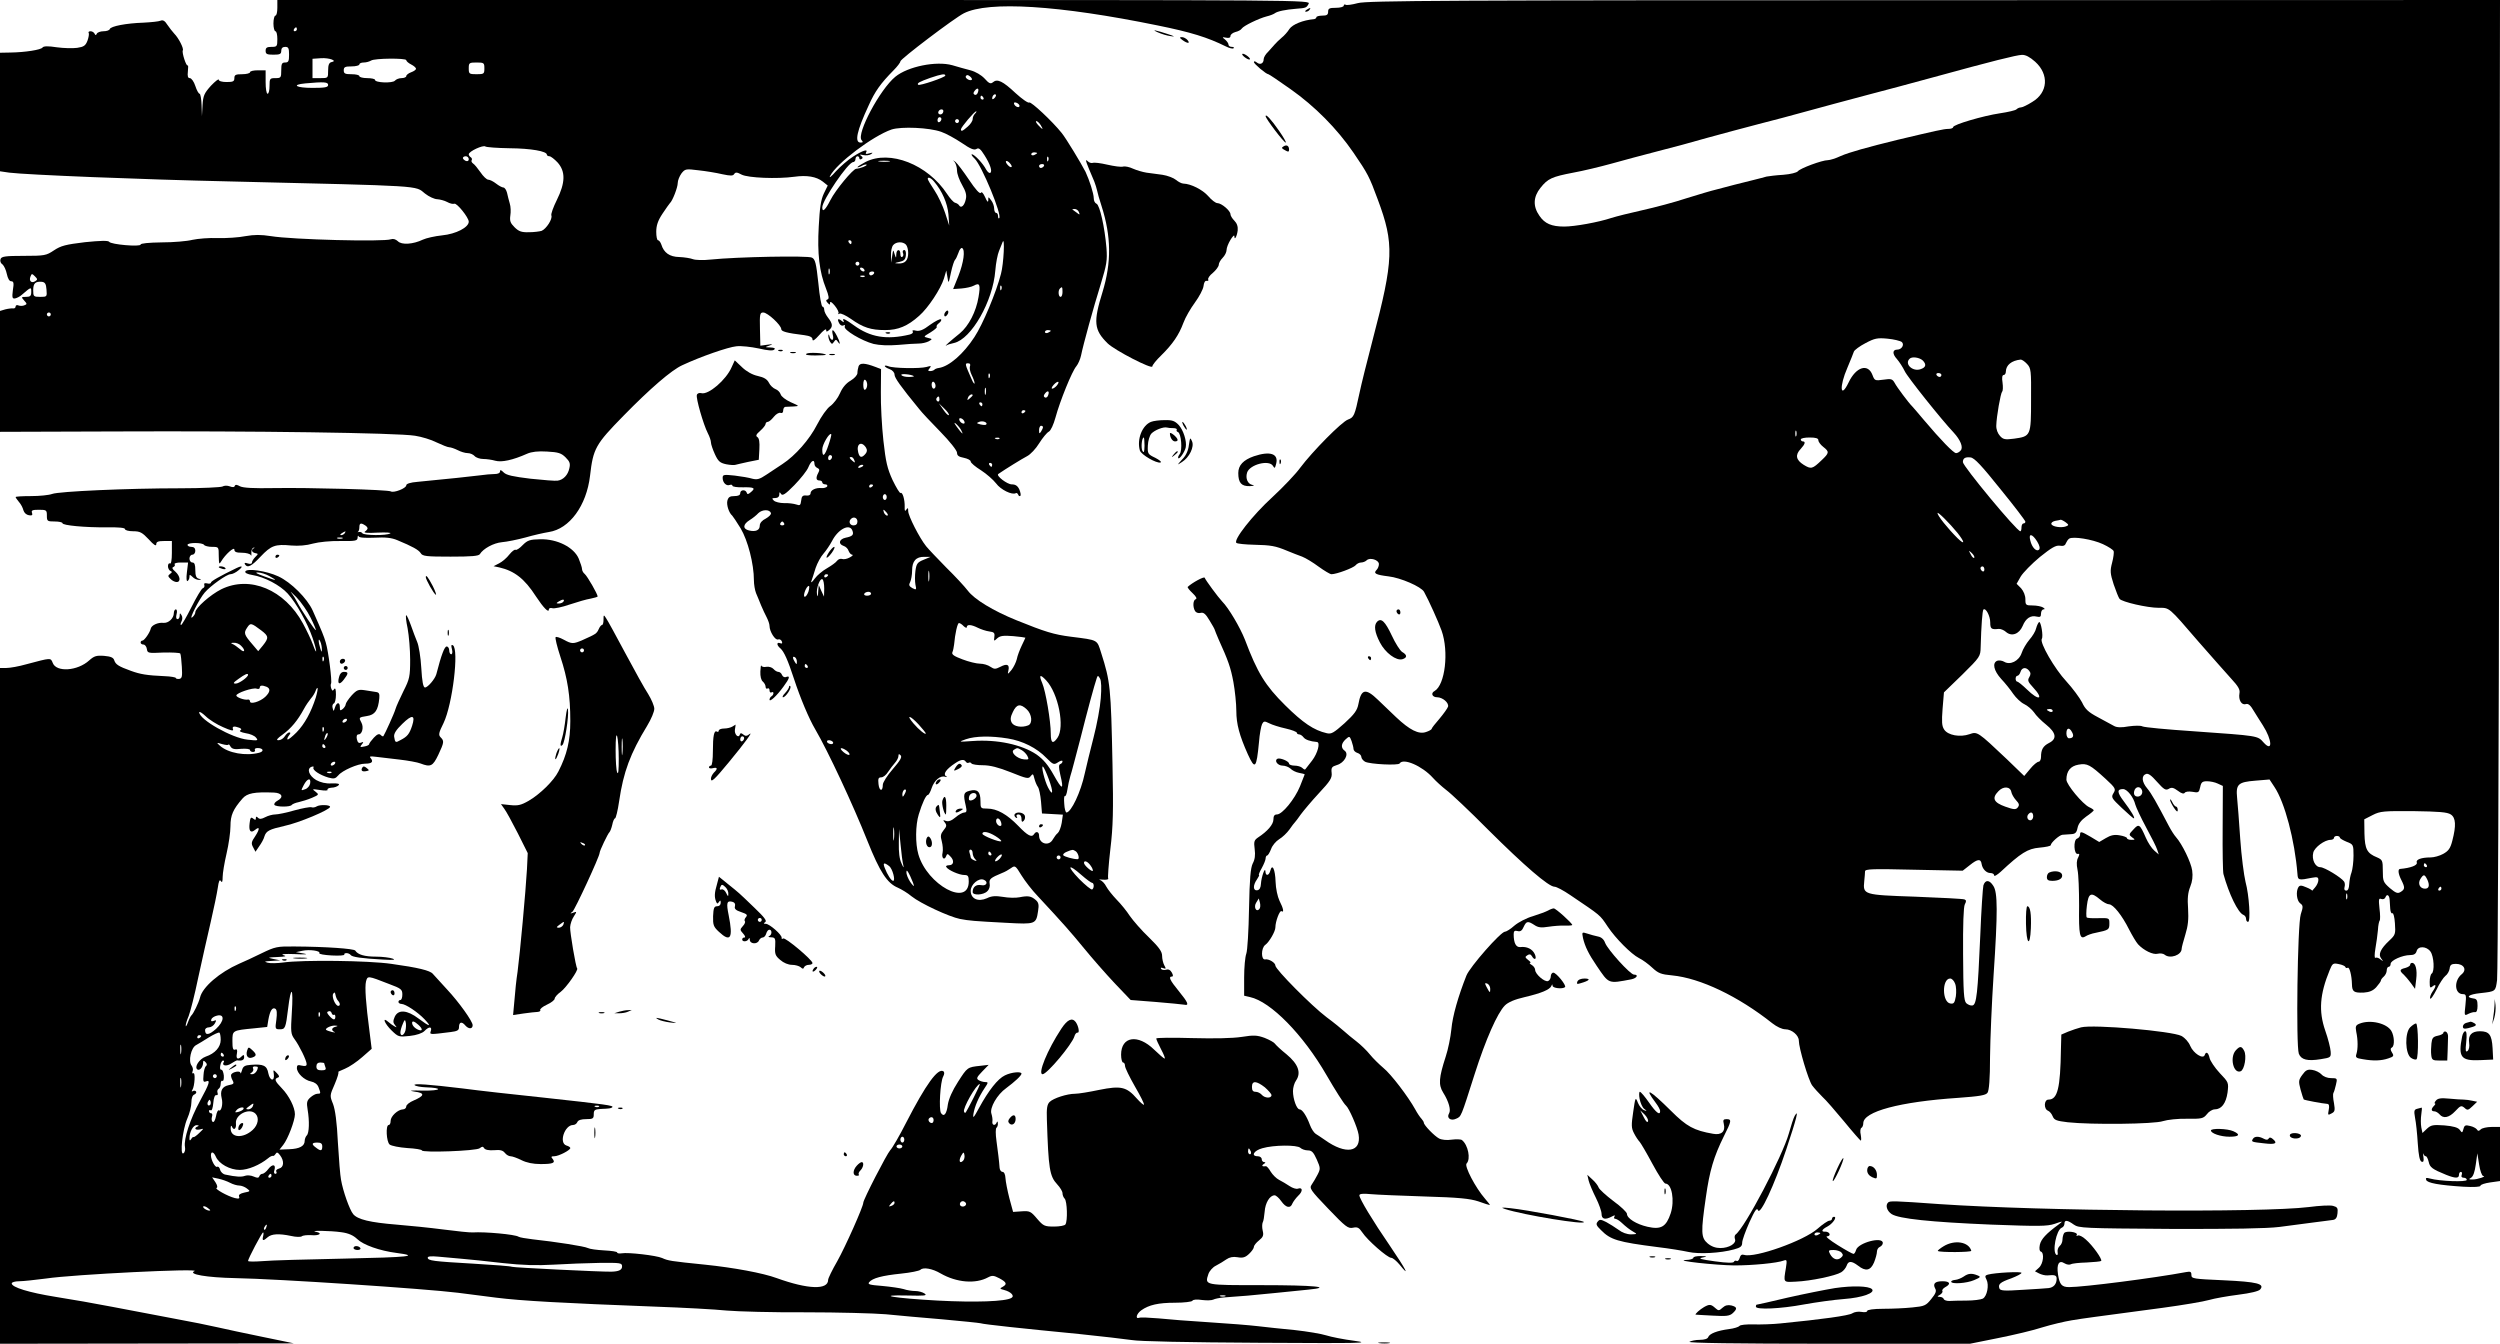 <?xml version="1.0" standalone="no"?>
<!DOCTYPE svg PUBLIC "-//W3C//DTD SVG 20010904//EN"
 "http://www.w3.org/TR/2001/REC-SVG-20010904/DTD/svg10.dtd">
<svg version="1.0" xmlns="http://www.w3.org/2000/svg"
 width="1280pt" height="688pt" viewBox="0 0 1280 688"
 preserveAspectRatio="xMidYMid meet">

<g transform="translate(0,688) scale(0.1,-0.1)"
fill="#000000" stroke="none">
<path d="M1420 6840 c0 -22 -4 -40 -10 -40 -5 0 -10 -18 -10 -40 0 -22 5 -40
10 -40 6 0 10 -18 10 -40 0 -38 -2 -40 -30 -40 -23 0 -30 -4 -30 -20 0 -17 7
-20 40 -20 33 0 40 3 40 20 0 13 7 20 20 20 17 0 20 -7 20 -40 0 -33 -3 -40
-20 -40 -17 0 -20 -7 -20 -40 0 -38 -2 -40 -30 -40 -28 0 -30 -2 -30 -40 0
-22 -4 -40 -10 -40 -6 0 -10 27 -10 60 l0 60 -40 0 c-22 0 -40 -4 -40 -10 0
-5 -18 -10 -40 -10 -33 0 -40 -3 -40 -20 0 -17 -7 -20 -40 -20 -24 0 -40 5
-40 12 0 6 -18 -8 -40 -31 -34 -38 -40 -50 -43 -100 l-3 -56 -2 58 c-1 31 -6
57 -10 57 -5 0 -15 18 -22 40 -7 22 -20 40 -28 40 -10 0 -13 9 -10 35 2 19 2
32 -1 30 -7 -7 -31 67 -25 77 6 9 -21 63 -44 86 -9 10 -25 30 -35 45 -13 21
-23 26 -35 21 -9 -4 -48 -8 -87 -10 -89 -3 -168 -18 -173 -33 -2 -6 -16 -11
-32 -11 -16 0 -31 -6 -34 -12 -5 -10 -7 -10 -12 0 -3 6 -12 12 -20 12 -9 0
-13 -4 -10 -9 3 -4 0 -22 -6 -39 -10 -26 -19 -32 -53 -37 -22 -3 -69 -2 -105
3 -44 7 -67 6 -72 -1 -7 -12 -90 -25 -165 -26 l-53 -1 0 -304 0 -303 48 -7
c88 -11 675 -35 1132 -45 1000 -24 944 -20 996 -62 20 -16 49 -29 63 -29 14
-1 37 -7 50 -14 14 -8 31 -12 37 -9 13 5 74 -71 74 -92 0 -29 -65 -63 -136
-70 -38 -4 -82 -14 -99 -22 -50 -24 -109 -28 -128 -8 -11 10 -24 14 -35 10
-37 -14 -506 -2 -615 16 -51 8 -84 8 -130 0 -34 -7 -98 -11 -142 -10 -44 2
-102 -3 -130 -9 -27 -7 -98 -13 -157 -13 -67 -1 -108 -5 -108 -11 0 -13 -153
0 -161 14 -5 7 -45 6 -124 -2 -99 -12 -123 -18 -159 -42 -39 -26 -47 -28 -154
-28 -95 0 -114 -3 -119 -16 -4 -10 0 -22 10 -28 8 -7 18 -29 22 -49 5 -23 13
-37 22 -37 13 0 15 -9 9 -45 -5 -39 -3 -45 11 -43 10 2 25 10 34 18 49 42 49
42 49 15 0 -20 -5 -25 -27 -25 -25 0 -25 -1 -9 -19 15 -16 15 -19 1 -24 -8 -4
-22 -4 -30 -1 -8 4 -15 1 -15 -5 0 -7 -6 -11 -12 -10 -7 1 -25 -1 -41 -5 l-27
-8 0 -310 0 -309 603 2 c681 3 1432 -7 1522 -22 33 -5 83 -20 110 -34 28 -13
57 -25 65 -25 8 0 28 -7 44 -15 15 -8 38 -15 51 -15 12 0 28 -7 35 -15 7 -8
27 -15 44 -15 17 0 45 -4 62 -9 32 -9 89 3 163 36 23 10 55 14 102 11 58 -3
73 -8 95 -30 21 -21 25 -31 19 -56 -7 -34 -31 -59 -60 -63 -11 -2 -73 3 -139
10 -90 11 -123 18 -137 32 -14 14 -19 15 -19 5 0 -8 -11 -13 -27 -13 -16 0
-50 -3 -78 -7 -45 -6 -154 -17 -317 -33 -38 -3 -58 -10 -58 -18 0 -15 -64 -40
-79 -31 -14 9 -422 20 -597 17 -107 -2 -158 1 -175 9 -16 9 -24 10 -27 2 -2
-7 -11 -8 -26 -2 -13 5 -29 4 -37 -1 -8 -4 -104 -9 -214 -9 -274 0 -624 -16
-658 -29 -16 -6 -64 -11 -108 -11 -43 0 -79 -2 -79 -5 0 -3 8 -14 17 -25 10
-11 20 -30 23 -43 4 -13 15 -23 28 -25 16 -3 20 1 16 12 -5 13 2 16 35 16 39
0 41 -2 41 -30 0 -28 2 -30 40 -30 22 0 40 -4 40 -9 0 -11 115 -22 228 -21 59
1 92 -2 92 -9 0 -6 19 -11 42 -11 35 0 46 -6 80 -42 25 -28 38 -36 38 -25 0
13 9 17 40 17 l40 0 0 -61 c0 -37 -4 -58 -10 -54 -5 3 -10 -3 -10 -14 0 -10 6
-22 13 -24 9 -4 9 -8 -2 -15 -12 -9 -12 -13 2 -26 8 -9 23 -16 31 -16 23 0 19
30 -6 53 -16 13 -19 21 -10 24 6 3 10 9 6 14 -3 5 11 9 32 9 l37 0 -6 -50 c-4
-31 -2 -48 3 -45 6 4 10 13 10 21 0 14 2 13 16 0 8 -9 23 -15 32 -15 15 1 15
2 0 6 -13 3 -18 15 -18 44 0 28 -4 39 -15 39 -8 0 -15 9 -15 20 0 11 7 20 15
20 8 0 15 9 15 20 0 13 -7 20 -20 20 -11 0 -20 5 -20 10 0 13 77 13 85 0 3 -5
22 -10 41 -10 34 0 34 0 34 -47 1 -41 2 -45 12 -28 21 36 68 78 68 61 0 -12
10 -16 39 -16 22 0 42 -6 45 -12 2 -7 4 -2 3 11 -1 13 4 25 11 27 7 1 8 0 2
-3 -15 -7 -12 -21 7 -25 16 -3 16 -4 0 -20 -9 -9 -17 -22 -17 -28 0 -7 -8 -9
-21 -5 -15 5 -19 4 -15 -4 13 -21 33 -11 80 39 54 57 75 65 157 57 38 -3 78 0
112 10 30 8 89 14 140 13 77 -1 87 1 88 17 0 10 3 13 5 7 3 -7 32 -9 81 -7 57
3 88 0 118 -13 77 -32 108 -49 119 -66 9 -16 29 -18 153 -18 107 0 144 3 150
13 17 28 70 57 113 61 25 2 79 13 120 24 41 12 95 24 120 28 106 16 193 135
211 288 16 140 28 161 171 307 137 140 246 234 301 259 94 44 235 93 277 97
25 3 76 -3 114 -11 48 -11 73 -13 80 -6 7 7 1 10 -20 11 -29 1 -29 1 -4 10 20
7 18 8 -11 4 l-36 -5 -2 85 c-2 78 0 85 17 85 22 0 92 -65 92 -85 0 -12 27
-20 118 -31 30 -4 42 -11 42 -22 0 -11 12 -3 35 23 19 22 35 34 35 26 0 -11 3
-11 15 -1 20 17 19 32 -5 63 -11 14 -20 32 -20 41 0 9 -4 16 -9 16 -5 0 -15
54 -21 120 -11 102 -16 123 -33 131 -20 11 -383 4 -519 -10 -36 -4 -77 -3 -90
2 -13 5 -44 10 -70 11 -50 1 -79 22 -92 64 -4 12 -12 22 -17 22 -5 0 -9 19 -9
43 0 32 8 57 32 93 18 27 35 51 38 54 13 11 40 80 40 103 0 13 9 35 19 49 19
24 23 24 88 16 37 -4 92 -13 121 -20 43 -9 55 -9 61 1 7 10 14 10 38 -3 33
-17 182 -23 270 -11 64 9 113 1 146 -25 l25 -20 -20 -41 c-15 -32 -21 -72 -26
-168 -8 -139 3 -233 37 -318 15 -38 17 -53 8 -56 -9 -3 -9 -8 1 -18 10 -11 12
-11 12 1 0 9 10 2 24 -15 13 -16 22 -34 19 -39 -4 -5 -1 -6 5 -2 6 4 33 -9 59
-27 62 -44 102 -57 175 -57 66 0 115 20 174 73 46 40 110 137 127 191 l12 41
6 -35 c5 -34 6 -33 18 25 7 33 17 62 21 65 4 3 11 19 17 35 5 17 14 28 19 25
17 -9 8 -74 -19 -143 l-27 -67 43 3 c23 2 52 8 64 15 29 16 34 5 23 -59 -12
-74 -50 -148 -96 -186 -52 -42 -82 -69 -69 -62 5 4 24 10 40 13 88 20 199 213
211 371 3 39 12 84 19 100 7 17 15 37 18 45 13 35 6 -111 -8 -162 -24 -94 -93
-259 -136 -324 -56 -86 -129 -150 -182 -158 -9 -1 -20 -5 -23 -9 -4 -4 -14 -7
-22 -7 -11 0 -12 3 -2 15 10 12 7 13 -17 6 -33 -9 -171 -7 -195 4 -10 4 -18 4
-18 1 0 -4 11 -11 25 -16 14 -5 25 -17 25 -28 0 -16 30 -59 126 -176 12 -16
61 -68 109 -117 48 -49 85 -96 85 -107 0 -15 9 -21 35 -26 19 -4 35 -12 35
-19 0 -7 24 -27 53 -45 28 -18 63 -49 77 -67 23 -32 82 -61 101 -50 4 3 9 -1
12 -7 2 -7 7 -10 11 -7 4 4 1 18 -5 33 -9 19 -20 26 -39 26 -23 0 -81 44 -69
53 36 25 122 78 147 91 18 9 46 39 63 67 17 27 39 54 49 59 10 5 24 36 34 72
23 85 85 238 107 263 9 11 20 36 24 55 11 55 63 244 101 366 30 99 34 120 29
185 -9 106 -34 219 -51 226 -8 3 -14 15 -14 28 0 24 -22 92 -42 135 -22 43
-100 172 -122 199 -48 60 -157 162 -166 156 -6 -4 -37 18 -70 48 -66 62 -94
75 -116 56 -12 -10 -20 -7 -43 19 -17 18 -46 35 -72 42 -24 6 -66 18 -93 26
-82 23 -227 -6 -292 -59 -79 -65 -199 -291 -173 -324 9 -10 8 -13 -5 -13 -32
0 -19 60 41 189 33 74 62 114 128 181 19 19 35 40 35 46 0 12 277 222 325 246
126 64 488 41 991 -62 172 -35 256 -61 351 -108 18 -9 35 -13 39 -9 4 4 0 7
-9 7 -10 0 -17 5 -17 11 0 7 -8 18 -17 26 -17 13 -16 14 5 10 14 -3 22 0 22 9
0 7 11 16 25 20 14 3 29 11 33 18 9 14 88 52 127 62 17 4 35 11 42 16 12 10
56 19 108 23 52 4 54 5 65 25 11 20 8 20 -2635 20 l-2645 0 0 -40z m100 -110
c0 -5 -5 -10 -11 -10 -5 0 -7 5 -4 10 3 6 8 10 11 10 2 0 4 -4 4 -10z m177
-168 c-12 -3 -17 -14 -17 -43 0 -39 0 -39 -40 -39 l-40 0 0 49 0 50 43 3 c43
3 88 -14 54 -20z m383 10 c0 -5 11 -15 25 -22 14 -7 25 -17 25 -22 0 -5 -11
-13 -25 -18 -14 -5 -25 -14 -25 -20 0 -5 -11 -10 -24 -10 -13 0 -28 -6 -34
-13 -12 -14 -102 -11 -102 4 0 5 -18 9 -40 9 -22 0 -40 5 -40 10 0 6 -18 10
-40 10 -33 0 -40 3 -40 20 0 17 7 20 40 20 22 0 40 5 40 10 0 6 10 10 23 10
12 0 29 5 37 10 18 12 180 13 180 2z m400 -42 c0 -28 -2 -30 -40 -30 -38 0
-40 2 -40 30 0 28 2 30 40 30 38 0 40 -2 40 -30z m2360 -37 c0 -9 -133 -54
-139 -47 -8 8 8 16 61 35 59 20 78 23 78 12z m136 -21 c-9 -9 -37 8 -31 18 5
8 11 7 21 -1 8 -6 12 -14 10 -17z m-3296 -27 c0 -12 -16 -15 -80 -15 -84 0
-111 16 -37 23 98 9 117 7 117 -8z m3326 -40 c-3 -9 -11 -13 -16 -10 -8 5 -7
11 1 21 14 18 24 11 15 -11z m86 -27 c-7 -7 -12 -8 -12 -2 0 14 12 26 19 19 2
-3 -1 -11 -7 -17z m-57 2 c3 -5 1 -10 -4 -10 -6 0 -11 5 -11 10 0 6 2 10 4 10
3 0 8 -4 11 -10z m185 -42 c0 -13 -23 -5 -28 10 -2 7 2 10 12 6 9 -3 16 -11
16 -16z m-390 -26 c0 -13 -12 -22 -22 -16 -10 6 -1 24 13 24 5 0 9 -4 9 -8z
m162 -14 c-7 -7 -12 -19 -12 -28 0 -9 -11 -26 -25 -38 -27 -24 -35 -27 -35
-14 0 10 69 92 78 92 3 0 1 -5 -6 -12z m-172 -27 c0 -6 -4 -13 -10 -16 -5 -3
-10 1 -10 9 0 9 5 16 10 16 6 0 10 -4 10 -9z m90 -11 c0 -5 -4 -10 -10 -10 -5
0 -10 5 -10 10 0 6 5 10 10 10 6 0 10 -4 10 -10z m418 -20 c7 -11 11 -20 9
-20 -2 0 -12 9 -22 20 -10 11 -14 20 -9 20 5 0 15 -9 22 -20z m-509 -35 c24
-8 71 -34 104 -56 45 -31 64 -39 76 -32 12 8 21 1 41 -31 30 -47 42 -84 30
-91 -5 -3 -14 5 -21 17 -15 30 -60 78 -73 78 -5 0 1 -10 14 -22 36 -34 142
-290 126 -305 -3 -4 -6 1 -6 10 0 10 -4 17 -10 17 -5 0 -10 10 -10 23 0 12 -7
31 -15 41 -15 20 -15 20 -15 0 -1 -12 -6 -7 -16 16 -10 22 -18 30 -22 23 -5
-8 -27 16 -61 67 -29 43 -60 84 -69 91 -14 11 -15 11 -4 -1 6 -8 12 -27 12
-44 0 -16 12 -49 26 -73 19 -33 24 -52 19 -73 -7 -33 -24 -48 -34 -32 -3 6
-13 12 -21 14 -8 2 -26 22 -41 45 -99 151 -293 227 -417 164 -23 -12 -42 -24
-42 -27 0 -2 9 0 21 6 11 7 23 9 26 7 5 -5 -33 -20 -53 -21 -17 -1 -107 -110
-132 -160 -26 -51 -42 -66 -42 -38 0 37 132 231 158 232 6 0 12 7 12 15 0 8 5
15 10 15 6 0 10 -5 10 -11 0 -5 5 -7 11 -3 8 4 7 9 -2 16 -10 7 -7 8 11 4 14
-3 32 -1 40 5 11 8 9 9 -9 4 -16 -5 -21 -4 -17 4 13 20 -17 11 -65 -20 -27
-17 -67 -52 -90 -77 -22 -26 -36 -36 -29 -23 33 65 219 205 315 238 50 16 193
10 254 -12z m-2210 -84 c109 -1 191 -15 191 -33 0 -4 6 -8 13 -8 7 0 26 -15
42 -32 41 -46 40 -103 -4 -192 -18 -36 -31 -72 -28 -79 7 -18 -26 -69 -50 -79
-10 -3 -39 -7 -65 -7 -38 -1 -52 4 -74 26 -21 21 -25 32 -21 60 3 18 2 46 -3
61 -4 15 -11 39 -14 55 -4 15 -12 27 -19 27 -6 0 -23 9 -37 20 -14 11 -32 20
-40 20 -8 0 -26 17 -40 38 -14 20 -31 41 -38 45 -7 5 -10 12 -7 17 3 5 1 11
-5 15 -5 3 -10 10 -10 15 0 15 74 49 85 40 6 -4 61 -8 124 -9z m2701 -25 c0
-2 -7 -6 -15 -10 -8 -3 -15 -1 -15 4 0 6 7 10 15 10 8 0 15 -2 15 -4z m-2910
-31 c0 -9 -6 -12 -15 -9 -8 4 -15 10 -15 15 0 5 7 9 15 9 8 0 15 -7 15 -15z
m2967 -7 c-3 -8 -6 -5 -6 6 -1 11 2 17 5 13 3 -3 4 -12 1 -19z m-814 -5 c-13
-2 -35 -2 -50 0 -16 2 -5 4 22 4 28 0 40 -2 28 -4z m627 -25 c0 -6 -7 -5 -15
2 -8 7 -15 17 -15 22 0 6 7 5 15 -2 8 -7 15 -17 15 -22z m165 2 c-3 -5 -10
-10 -16 -10 -5 0 -9 5 -9 10 0 6 7 10 16 10 8 0 12 -4 9 -10z m-563 -79 c42
-49 69 -112 74 -168 l4 -58 -21 65 c-12 36 -36 88 -55 116 -19 28 -34 54 -34
58 0 12 16 6 32 -13z m742 -157 c6 -15 4 -15 -11 -3 -10 7 -20 15 -22 16 -2 2
3 3 11 3 9 0 19 -7 22 -16z m-1164 -154 c0 -5 -2 -10 -4 -10 -3 0 -8 5 -11 10
-3 6 -1 10 4 10 6 0 11 -4 11 -10z m278 -12 c7 -7 12 -26 12 -43 0 -38 -16
-55 -49 -54 -24 1 -24 2 4 8 23 5 31 12 33 34 2 16 -2 27 -8 27 -7 0 -10 -7
-7 -15 4 -8 2 -17 -3 -20 -6 -4 -10 3 -10 14 0 28 -20 27 -21 -1 -1 -22 -1
-22 -9 2 -7 24 -7 23 -12 -10 l-5 -35 -1 38 c-1 21 4 44 11 52 15 18 49 19 65
3z m-238 -98 c0 -5 -4 -10 -10 -10 -5 0 -10 5 -10 10 0 6 5 10 10 10 6 0 10
-4 10 -10z m-153 -52 c-3 -7 -5 -2 -5 12 0 14 2 19 5 13 2 -7 2 -19 0 -25z
m178 22 c3 -5 2 -10 -4 -10 -5 0 -13 5 -16 10 -3 6 -2 10 4 10 5 0 13 -4 16
-10z m50 -20 c-3 -5 -10 -10 -16 -10 -5 0 -9 5 -9 10 0 6 7 10 16 10 8 0 12
-4 9 -10z m-4295 -40 c-19 -12 -33 2 -24 24 6 16 8 16 23 1 14 -14 14 -17 1
-25z m4247 24 c-3 -3 -12 -4 -19 -1 -8 3 -5 6 6 6 11 1 17 -2 13 -5z m-4189
-66 c3 -37 3 -38 -32 -38 -34 0 -36 2 -36 34 0 36 11 46 45 43 15 -2 21 -10
23 -39z m4889 0 c-3 -8 -6 -5 -6 6 -1 11 2 17 5 13 3 -3 4 -12 1 -19z m313
-13 c0 -14 -4 -25 -10 -25 -11 0 -14 33 -3 43 11 11 13 8 13 -18z m-5180 -115
c0 -5 -4 -10 -10 -10 -5 0 -10 5 -10 10 0 6 5 10 10 10 6 0 10 -4 10 -10z
m5120 -84 c0 -2 -7 -6 -15 -10 -8 -3 -15 -1 -15 4 0 6 7 10 15 10 8 0 15 -2
15 -4z m-414 -182 c-3 -8 1 -28 9 -44 8 -16 15 -35 15 -42 -1 -7 -8 3 -16 22
-33 75 -35 80 -18 80 11 0 14 -6 10 -16z m-287 -50 c2 -2 -10 -4 -27 -4 -17 0
-34 4 -37 10 -5 9 53 3 64 -6z m388 -6 c-3 -8 -6 -5 -6 6 -1 11 2 17 5 13 3
-3 4 -12 1 -19z m-277 -44 c0 -8 -4 -14 -10 -14 -5 0 -10 9 -10 21 0 11 5 17
10 14 6 -3 10 -13 10 -21z m620 1 c-7 -8 -17 -15 -23 -15 -5 0 -2 9 8 20 21
23 35 19 15 -5z m-363 -42 c-3 -10 -5 -4 -5 12 0 17 2 24 5 18 2 -7 2 -21 0
-30z m319 -8 c-3 -9 -11 -13 -16 -10 -8 5 -7 11 1 21 14 18 24 11 15 -11z
m-386 1 c0 -2 -7 -9 -15 -16 -13 -11 -14 -10 -9 4 5 14 24 23 24 12z m-170
-22 c0 -8 -5 -12 -10 -9 -6 4 -8 11 -5 16 9 14 15 11 15 -7z m220 -24 c0 -5
-2 -10 -4 -10 -3 0 -8 5 -11 10 -3 6 -1 10 4 10 6 0 11 -4 11 -10z m-172 -55
c-3 -4 -16 9 -28 27 l-23 33 28 -27 c16 -15 26 -30 23 -33z m392 21 c0 -3 -4
-8 -10 -11 -5 -3 -10 -1 -10 4 0 6 5 11 10 11 6 0 10 -2 10 -4z m-312 -55 c3
-8 -1 -12 -9 -9 -7 2 -15 10 -17 17 -3 8 1 12 9 9 7 -2 15 -10 17 -17z m111
-15 c-3 -3 -16 -2 -29 1 -22 6 -22 7 -4 14 18 6 43 -5 33 -15z m-128 -28 c15
-28 5 -21 -21 15 -15 20 -17 27 -6 18 9 -8 22 -23 27 -33z m419 15 c0 -5 -5
-15 -10 -23 -8 -12 -10 -11 -10 8 0 12 5 22 10 22 6 0 10 -3 10 -7z m-223 -59
c-3 -3 -12 -4 -19 -1 -8 3 -5 6 6 6 11 1 17 -2 13 -5z m-37 -134 c0 -5 -2 -10
-4 -10 -3 0 -8 5 -11 10 -3 6 -1 10 4 10 6 0 11 -4 11 -10z m-3212 -309 c8 -4
14 -12 14 -16 0 -4 -6 -12 -14 -17 -8 -6 15 -8 65 -5 44 2 73 0 65 -4 -18 -12
-135 -11 -143 1 -3 5 -11 8 -18 6 -7 -1 -9 -1 -4 1 4 3 7 13 7 24 0 21 8 23
28 10z m-103 -41 c-3 -5 -12 -10 -18 -10 -7 0 -6 4 3 10 19 12 23 12 15 0z
m-12 -27 c-7 -2 -19 -2 -25 0 -7 3 -2 5 12 5 14 0 19 -2 13 -5z"/>
<path d="M6952 6864 c-30 -8 -58 -12 -63 -8 -5 3 -9 0 -9 -5 0 -6 -18 -11 -40
-11 -33 0 -40 -3 -40 -20 0 -16 -7 -20 -30 -20 -16 0 -30 -4 -30 -8 0 -5 -6
-9 -12 -10 -57 -5 -110 -27 -126 -50 -9 -15 -28 -36 -41 -46 -13 -11 -28 -26
-35 -34 -6 -7 -21 -24 -33 -37 -13 -12 -23 -29 -23 -38 0 -22 -18 -31 -35 -17
-9 7 -15 8 -15 2 0 -9 63 -62 74 -62 3 0 54 -34 113 -76 125 -88 238 -202 323
-326 73 -107 81 -122 124 -239 85 -227 82 -309 -26 -719 -28 -107 -59 -231
-68 -275 -24 -113 -28 -122 -58 -133 -32 -11 -182 -163 -245 -247 -24 -33 -88
-100 -141 -149 -103 -94 -205 -224 -185 -236 6 -4 45 -8 87 -9 90 -2 112 -6
172 -31 25 -10 59 -24 77 -30 18 -7 56 -30 84 -51 29 -21 59 -39 66 -39 26 0
112 32 124 46 6 8 19 14 28 14 9 0 22 5 28 11 17 17 63 2 63 -19 0 -10 -5 -23
-12 -30 -18 -18 -4 -25 61 -33 62 -7 168 -53 182 -79 25 -45 73 -152 90 -199
38 -107 18 -278 -36 -309 -21 -11 -12 -32 13 -32 28 0 61 -28 56 -48 -3 -9
-23 -37 -44 -62 -22 -25 -40 -48 -40 -52 0 -3 -13 -11 -29 -16 -37 -13 -83 10
-153 76 -27 26 -69 66 -93 89 -63 61 -86 56 -100 -22 -6 -32 -20 -51 -71 -98
-55 -49 -68 -57 -91 -51 -66 15 -122 53 -213 143 -102 101 -142 166 -206 336
-25 63 -83 162 -117 196 -20 21 -85 109 -89 121 -3 8 -65 -26 -87 -47 -2 -3 9
-17 25 -32 18 -17 24 -28 16 -31 -14 -4 -16 -40 -3 -61 5 -8 18 -12 28 -9 15
4 26 -5 46 -39 15 -24 27 -46 27 -49 0 -2 9 -23 19 -47 49 -108 62 -144 76
-219 8 -44 15 -111 15 -148 0 -67 16 -126 59 -222 37 -81 44 -73 57 62 3 41
11 83 16 93 8 15 12 16 36 4 15 -8 53 -20 85 -27 31 -7 57 -17 57 -22 0 -4 5
-8 11 -8 7 0 17 -7 23 -15 9 -12 33 -21 69 -24 18 -2 4 -57 -25 -95 -17 -22
-33 -43 -35 -45 -2 -3 -9 1 -15 7 -7 7 -25 12 -40 12 -15 0 -28 5 -28 10 0 13
-48 32 -60 25 -17 -10 2 -35 27 -35 13 0 31 -7 40 -15 8 -9 28 -19 44 -22 16
-3 29 -6 29 -8 0 -1 -11 -28 -24 -61 -27 -66 -91 -144 -118 -144 -13 0 -18 -8
-18 -25 0 -26 -30 -61 -79 -93 -20 -14 -22 -21 -17 -60 4 -30 1 -53 -10 -73
-11 -23 -16 -75 -19 -232 -2 -112 -8 -214 -14 -230 -6 -16 -11 -70 -11 -122
l0 -93 30 -7 c106 -23 272 -192 392 -400 44 -76 89 -147 99 -155 16 -13 59
-112 65 -149 15 -91 -66 -104 -172 -28 -18 12 -39 27 -48 32 -9 6 -22 26 -29
45 -17 46 -39 80 -53 80 -15 0 -34 53 -34 94 0 17 7 42 16 54 27 40 11 84 -49
134 -29 23 -55 48 -60 55 -4 6 -27 19 -52 29 -39 14 -55 15 -118 5 -46 -7
-137 -9 -254 -6 -101 3 -183 2 -183 -2 0 -5 11 -29 25 -56 14 -26 22 -47 18
-47 -4 0 -28 21 -54 46 -83 81 -169 68 -169 -26 0 -22 5 -40 10 -40 6 0 10 -8
10 -17 0 -10 23 -57 51 -106 28 -48 49 -90 46 -93 -2 -3 -19 12 -36 31 -53 61
-82 67 -192 45 -52 -11 -107 -20 -124 -20 -42 0 -112 -23 -131 -42 -13 -13
-16 -33 -14 -90 8 -253 14 -290 53 -332 15 -16 27 -36 27 -45 0 -10 5 -22 11
-28 13 -13 16 -114 4 -132 -3 -6 -30 -11 -58 -11 -49 0 -55 3 -87 40 -32 38
-38 41 -79 38 l-44 -3 -19 70 c-10 39 -19 85 -20 103 -1 19 -7 32 -15 32 -7 0
-14 9 -15 20 -3 41 -8 77 -16 138 -5 35 -5 65 0 68 4 3 8 13 7 22 0 11 -3 12
-6 5 -7 -19 -25 -15 -22 5 2 9 -1 27 -5 40 -10 29 29 98 76 131 43 32 78 64
78 74 0 12 -51 8 -85 -9 -36 -17 -83 -76 -133 -168 -27 -50 -32 -55 -28 -29 6
38 27 86 56 130 21 31 21 33 3 33 -10 0 -25 5 -33 10 -12 8 -9 15 19 44 l33
34 -43 -5 c-66 -7 -66 -7 -114 -82 -29 -45 -47 -86 -52 -116 -6 -49 -20 -66
-35 -44 -12 18 -4 160 11 187 7 13 7 23 1 27 -28 18 -89 -66 -190 -262 -34
-67 -71 -131 -82 -142 -18 -20 -138 -253 -138 -269 0 -20 -92 -226 -133 -299
-26 -45 -47 -88 -47 -96 0 -52 -102 -49 -263 9 -70 26 -222 54 -368 69 -177
18 -188 20 -219 34 -29 13 -174 30 -207 24 -13 -2 -23 0 -23 4 0 5 -30 9 -67
11 -37 2 -74 7 -83 12 -17 9 -165 32 -285 45 -32 4 -64 9 -70 13 -18 12 -173
26 -235 22 -14 -1 -81 6 -150 15 -69 9 -177 20 -240 25 -135 11 -199 26 -222
54 -18 22 -52 117 -62 176 -4 19 -11 105 -16 190 -5 106 -14 169 -25 198 -17
42 -17 43 9 102 14 33 22 60 18 61 -4 0 11 8 34 17 22 9 62 36 89 60 l48 42
-11 88 c-19 144 -25 229 -18 257 8 30 8 30 118 -13 62 -23 68 -28 68 -54 0
-15 -4 -28 -10 -28 -5 0 -10 -4 -10 -10 0 -5 7 -10 15 -10 21 0 84 -42 119
-79 39 -41 26 -39 -31 4 -58 44 -104 48 -122 9 -9 -21 -9 -30 1 -42 11 -13 11
-14 -2 -7 -8 4 -23 15 -32 23 -34 29 -19 -9 17 -44 34 -33 37 -34 93 -28 36 4
64 14 75 25 23 24 40 24 33 1 -7 -20 -9 -20 102 -6 33 4 42 9 42 24 0 28 14
32 33 9 17 -19 37 -18 37 2 0 20 -71 119 -131 183 -34 37 -67 73 -73 80 -14
17 -75 32 -212 51 -116 17 -455 21 -554 7 -30 -4 -66 -5 -80 -1 -20 6 -16 7
20 9 l45 3 -35 7 c-32 7 -31 8 20 10 43 2 50 4 30 10 -15 5 9 7 60 5 55 -3 71
-1 45 3 l-40 7 33 7 c36 8 94 0 87 -12 -3 -5 26 -10 64 -12 38 -2 67 0 64 5
-2 4 3 7 11 7 8 0 17 -4 21 -9 6 -11 56 -18 165 -24 55 -3 68 -2 50 5 -14 5
-52 10 -85 10 -58 0 -93 10 -106 31 -7 10 -151 20 -310 21 -90 1 -100 -1 -170
-35 -41 -20 -92 -44 -114 -53 -100 -44 -189 -120 -201 -174 -7 -27 -34 -83
-45 -92 -3 -3 -11 -18 -17 -35 -6 -16 -11 -24 -11 -17 -1 7 6 29 15 50 8 20
31 109 49 197 19 88 48 216 64 285 16 69 32 147 36 174 5 35 9 45 16 35 6 -10
9 -4 9 21 0 19 9 73 20 120 11 47 20 110 20 140 0 56 13 86 62 142 24 27 60
34 161 30 42 -2 51 -24 17 -42 -11 -6 -18 -15 -15 -21 8 -11 82 -12 89 0 3 4
19 11 35 14 17 4 47 13 68 22 37 16 37 17 18 32 -19 14 -17 14 24 8 24 -4 41
-3 38 1 -3 5 6 10 20 11 14 0 30 6 36 12 8 8 -1 11 -35 10 -30 -2 -57 5 -79
17 -37 22 -50 58 -24 68 9 3 13 2 10 -4 -7 -12 32 -38 76 -51 29 -8 36 -6 51
11 20 25 100 60 137 60 34 0 44 9 30 27 -10 11 -5 12 27 8 22 -3 75 -9 119
-14 44 -5 93 -14 108 -20 52 -20 63 -14 91 44 30 64 31 71 12 90 -12 12 -10
23 15 73 46 96 80 378 48 398 -9 5 -10 -1 -5 -20 4 -15 2 -26 -4 -26 -5 0 -10
9 -10 20 0 11 -6 20 -13 20 -11 0 -27 -41 -53 -142 -7 -25 -44 -68 -58 -68 -9
0 -15 29 -19 100 -3 55 -13 115 -21 133 -7 17 -22 56 -32 85 -10 28 -21 52
-24 52 -4 0 -1 -30 7 -67 7 -38 13 -110 13 -161 0 -85 -3 -99 -34 -160 -18
-37 -37 -78 -41 -92 -6 -22 -54 -127 -62 -139 -2 -3 -8 0 -14 6 -8 8 -18 4
-35 -14 -13 -14 -24 -29 -24 -33 0 -4 -11 -10 -25 -12 -22 -5 -23 -3 -13 10
11 13 10 15 -3 10 -12 -5 -18 0 -22 18 -3 15 0 24 9 24 18 0 27 36 15 59 -15
28 -15 28 28 35 41 6 57 29 63 91 2 23 -1 30 -17 32 -11 2 -37 6 -57 9 -33 5
-41 2 -68 -27 -16 -18 -30 -39 -30 -45 0 -6 -7 -17 -15 -24 -13 -10 -15 -9
-15 9 0 28 -16 27 -25 -1 -7 -22 -7 -22 -12 -3 -3 10 0 21 6 23 6 2 11 22 11
45 0 27 -3 37 -9 29 -7 -11 -10 -10 -15 3 -3 9 -4 20 -1 25 6 10 -13 164 -27
210 -10 34 -19 56 -67 164 -28 62 -111 145 -176 175 -60 28 -162 43 -169 25
-3 -7 11 -14 36 -18 62 -10 142 -52 181 -95 44 -48 101 -151 127 -226 24 -70
25 -99 2 -35 -9 25 -32 73 -51 108 -94 173 -271 247 -418 175 -56 -28 -133
-96 -133 -118 0 -7 -7 -19 -16 -26 -20 -16 37 96 64 127 30 35 113 94 132 94
10 0 28 9 41 20 25 20 21 26 -9 12 -89 -43 -132 -68 -132 -75 0 -5 -9 -7 -19
-4 -13 3 -18 0 -15 -8 3 -7 -1 -15 -8 -17 -7 -3 -33 -47 -58 -97 -25 -50 -49
-91 -53 -91 -4 0 -3 8 2 18 6 11 6 24 0 33 -7 11 -9 11 -9 -3 0 -10 -5 -18
-11 -18 -7 0 -9 10 -5 25 4 14 2 25 -4 25 -5 0 -10 -9 -10 -19 0 -27 -28 -53
-54 -50 -27 3 -60 -12 -64 -29 -4 -20 -33 -62 -43 -62 -5 0 -9 -4 -9 -10 0 -5
6 -10 14 -10 8 0 16 -10 18 -23 3 -21 6 -22 84 -18 45 1 84 -1 87 -5 3 -5 6
-36 8 -68 3 -50 1 -59 -13 -62 -10 -1 -18 1 -18 5 0 3 -26 8 -57 9 -92 4 -125
10 -172 27 -64 23 -79 33 -86 54 -4 14 -17 20 -52 23 -40 3 -51 -1 -76 -23
-60 -55 -169 -62 -187 -13 -11 27 -7 27 -135 -7 -38 -11 -84 -19 -102 -19
l-33 0 0 -1730 0 -1730 753 1 752 1 -160 33 c-88 18 -191 40 -230 49 -38 9
-142 30 -230 46 -88 17 -227 43 -310 59 -82 16 -213 39 -290 51 -137 22 -225
49 -225 69 0 6 17 11 38 11 21 0 83 7 138 14 139 21 794 53 760 38 -37 -16 63
-33 209 -36 219 -4 970 -54 1140 -75 39 -5 126 -16 195 -25 126 -16 340 -28
815 -46 143 -5 307 -14 365 -20 57 -5 240 -10 405 -9 165 0 350 -5 410 -10 61
-6 191 -18 290 -26 99 -9 187 -18 195 -20 18 -6 216 -27 504 -55 115 -12 237
-26 270 -31 37 -7 293 -12 651 -14 527 -3 579 -2 490 10 -55 7 -120 20 -145
28 -25 8 -97 20 -160 27 -63 6 -149 15 -190 20 -41 5 -154 14 -250 20 -96 6
-213 15 -259 20 -47 4 -91 6 -98 3 -22 -8 -14 21 10 38 39 28 88 39 173 39 47
0 86 5 89 10 4 7 24 8 50 4 24 -3 49 -2 57 2 7 4 31 9 53 11 77 5 161 12 265
23 58 6 133 13 168 17 133 13 29 23 -236 23 -298 0 -294 -1 -275 57 5 15 22
35 39 43 16 8 40 23 53 32 16 11 34 15 57 11 27 -5 40 -1 59 17 14 13 25 29
25 36 0 7 12 22 26 33 21 17 25 26 19 50 -4 17 -3 35 0 42 4 6 8 31 10 55 3
45 26 84 51 84 7 0 22 -13 34 -30 24 -34 47 -39 57 -12 4 9 17 27 30 40 25 23
23 45 -2 36 -8 -3 -27 3 -42 13 -15 10 -40 25 -54 32 -14 7 -33 26 -43 42 -9
16 -20 28 -24 28 -19 -3 -25 2 -12 11 10 6 11 10 3 10 -7 0 -13 7 -13 15 0 8
-9 15 -20 15 -37 0 -21 29 23 41 58 17 178 18 195 2 7 -7 25 -13 38 -13 20 0
29 -9 46 -47 19 -43 19 -48 4 -77 -9 -17 -22 -40 -30 -51 -13 -19 -8 -27 84
-123 90 -94 102 -103 127 -98 23 5 31 1 48 -24 26 -40 129 -130 148 -130 8 0
27 -16 43 -35 57 -71 32 -24 -48 94 -90 131 -158 244 -158 261 0 8 19 10 58 6
31 -3 156 -8 277 -12 175 -5 231 -11 274 -25 30 -11 56 -19 59 -19 2 0 -9 15
-25 33 -48 55 -107 167 -94 180 22 22 8 95 -24 120 -5 4 -29 5 -52 2 -25 -4
-52 -1 -65 6 -23 12 -78 68 -78 81 0 4 -6 13 -12 20 -7 7 -22 29 -32 48 -36
65 -124 181 -164 213 -21 18 -52 48 -68 68 -16 20 -47 50 -69 67 -22 17 -50
40 -63 52 -12 11 -52 44 -90 72 -77 58 -262 245 -262 264 0 15 -33 35 -52 32
-22 -5 -22 58 0 74 20 14 52 69 52 90 0 30 22 88 31 83 14 -10 11 12 -10 53
-10 21 -19 63 -20 97 -2 64 -17 96 -27 57 -7 -26 -24 -29 -25 -4 -1 28 -21
-28 -23 -63 -1 -20 -7 -31 -18 -33 -23 -4 -24 25 -2 56 8 12 13 22 10 22 -3 0
3 16 14 35 11 20 20 42 20 50 0 8 4 15 8 15 4 0 13 15 20 33 6 18 25 40 41 50
17 10 40 32 53 50 12 18 25 34 28 37 3 3 17 21 30 40 14 19 55 68 93 109 58
62 68 78 65 104 -3 27 1 32 27 40 38 11 63 56 40 73 -21 15 -19 37 5 59 19 17
20 17 30 -9 5 -15 10 -33 10 -41 0 -7 9 -17 20 -20 11 -3 20 -13 20 -20 0 -8
9 -19 19 -25 25 -13 170 -20 177 -9 18 30 116 -13 170 -73 16 -18 47 -46 69
-63 22 -16 119 -107 215 -204 184 -183 309 -291 339 -291 10 0 46 -19 81 -43
158 -107 150 -99 192 -162 40 -60 120 -140 159 -160 19 -9 50 -32 69 -50 30
-28 45 -34 101 -39 145 -14 339 -107 513 -245 23 -18 50 -31 67 -31 33 0 69
-31 69 -58 0 -38 49 -202 68 -229 11 -15 35 -41 52 -58 18 -16 68 -74 112
-127 44 -54 83 -98 85 -98 3 0 3 13 0 30 -4 16 -2 32 3 35 6 3 10 14 10 24 0
60 187 110 486 130 109 8 141 13 150 26 8 11 13 71 13 183 1 92 9 280 18 417
22 328 21 426 -1 459 -20 32 -41 33 -51 3 -3 -12 -11 -128 -16 -257 -13 -297
-19 -354 -40 -358 -9 -2 -23 4 -32 12 -12 13 -15 55 -16 251 -1 151 2 242 9
255 8 15 8 21 -2 25 -7 3 -121 9 -252 14 -267 9 -268 10 -261 80 2 20 4 42 4
50 1 12 40 13 251 8 l249 -5 37 29 c40 32 56 33 60 5 4 -25 24 -46 45 -46 11
0 19 -5 19 -12 0 -7 15 2 33 18 104 97 139 119 199 124 32 3 58 8 58 13 0 12
44 52 60 53 8 1 27 2 43 3 22 1 29 7 34 32 4 21 19 40 44 58 21 14 38 29 39
32 0 3 -11 11 -23 16 -34 16 -117 116 -117 141 0 44 21 70 62 77 45 8 59 0
139 -73 51 -47 53 -52 40 -73 -13 -21 -10 -26 43 -76 31 -29 58 -53 61 -53 9
0 -14 38 -51 87 -35 46 -36 63 -4 63 21 0 54 -42 63 -80 4 -14 28 -66 55 -116
27 -50 53 -101 57 -115 l8 -24 -23 20 c-13 11 -32 40 -43 65 -31 71 -36 74
-64 43 -24 -25 -24 -27 -7 -40 17 -12 17 -13 -4 -13 -12 0 -22 4 -22 9 0 4
-17 11 -37 14 -27 5 -46 1 -71 -14 l-34 -20 -43 26 c-50 29 -55 30 -55 11 0
-8 -7 -17 -16 -20 -19 -7 -16 -82 4 -78 10 2 10 -2 2 -19 -8 -14 -9 -34 -3
-63 5 -22 8 -105 8 -183 -2 -152 3 -175 33 -157 9 6 33 15 52 18 67 14 70 16
70 47 0 29 0 29 -55 28 -30 -1 -58 0 -61 4 -3 3 -3 30 1 61 8 64 21 70 67 31
16 -14 37 -25 46 -25 22 0 67 -57 103 -129 16 -31 36 -65 46 -76 29 -31 77
-55 101 -48 12 3 28 1 35 -5 27 -23 87 -2 87 30 0 7 9 40 19 73 14 45 17 78
14 132 -4 53 -1 83 11 113 11 27 14 54 10 83 -6 42 -51 135 -83 171 -9 10 -25
35 -36 56 -65 124 -90 168 -111 193 -28 33 -31 65 -7 74 12 5 28 -7 57 -40 35
-39 44 -45 60 -36 14 9 24 7 47 -10 18 -14 30 -17 35 -10 4 6 20 8 39 5 31 -6
34 -4 40 24 5 25 11 30 35 30 16 0 41 -5 55 -12 l26 -12 -1 -215 c-1 -119 1
-225 4 -236 28 -102 75 -199 102 -209 8 -3 14 -12 14 -21 0 -8 4 -15 10 -15
14 0 6 136 -13 205 -8 33 -21 132 -27 220 -6 88 -13 183 -16 210 -7 70 5 81
94 88 l72 6 25 -38 c53 -79 104 -272 118 -446 2 -32 6 -33 75 -19 27 5 32 3
32 -12 0 -11 -8 -28 -18 -39 -9 -11 -16 -18 -14 -16 1 3 -12 11 -30 18 -25 11
-33 11 -40 1 -14 -22 -9 -70 9 -83 15 -11 16 -17 3 -56 -17 -52 -25 -674 -10
-714 12 -31 44 -39 112 -28 51 8 53 9 51 39 -1 17 -13 66 -28 108 -34 99 -28
185 23 309 14 35 18 37 46 31 17 -3 33 -10 34 -15 2 -5 7 -7 12 -4 9 6 21 -38
22 -85 1 -38 10 -44 61 -42 28 2 46 9 63 27 13 15 24 30 24 34 0 5 7 14 15 21
8 7 15 21 15 31 0 11 5 19 10 19 6 0 10 7 10 15 0 18 61 45 100 45 19 0 29 6
33 20 7 28 51 26 71 -2 18 -25 22 -103 6 -113 -5 -3 -10 -22 -10 -42 0 -30 2
-34 15 -23 20 16 19 0 -1 -28 -8 -12 -14 -28 -12 -34 3 -7 17 14 33 45 15 32
36 63 45 70 10 7 20 24 22 37 2 20 9 25 32 25 41 0 58 -30 30 -53 -41 -33 -37
-102 6 -102 17 0 18 -6 13 -56 -6 -55 -6 -56 15 -45 12 6 27 10 34 9 8 -2 13
9 13 32 0 29 -4 36 -22 38 -42 6 -23 21 35 27 81 9 79 8 87 67 4 29 9 1170 11
2536 l4 2482 -2897 -1 c-2487 0 -2906 -2 -2951 -15z m3468 -300 c72 -65 66
-158 -15 -206 -25 -16 -51 -28 -58 -28 -7 0 -17 -4 -23 -10 -5 -5 -43 -14 -84
-20 -87 -13 -240 -58 -240 -71 0 -5 -11 -9 -25 -9 -22 0 -62 -9 -260 -56 -155
-38 -248 -64 -291 -83 -25 -12 -55 -21 -65 -21 -30 0 -143 -42 -154 -57 -6 -7
-37 -15 -75 -18 -36 -2 -74 -7 -85 -9 -11 -3 -40 -11 -65 -17 -25 -6 -70 -17
-100 -25 -30 -8 -73 -19 -95 -25 -22 -5 -89 -25 -150 -44 -60 -20 -162 -47
-225 -61 -63 -14 -135 -32 -160 -40 -66 -22 -188 -44 -241 -44 -65 0 -100 15
-127 55 -34 48 -32 97 5 143 38 48 59 57 168 78 50 9 137 30 195 46 58 16 164
45 235 63 72 18 186 49 255 69 69 19 188 51 265 71 77 20 174 45 215 57 140
38 205 56 345 93 77 20 223 59 325 87 317 87 434 116 462 117 19 1 41 -11 68
-35z m-683 -1435 c15 -13 0 -39 -23 -39 -25 0 -26 -22 -2 -48 13 -15 31 -43
40 -62 13 -29 186 -246 251 -315 34 -37 50 -75 36 -91 -6 -8 -17 -14 -24 -14
-13 0 -78 67 -165 170 -30 36 -57 67 -60 70 -16 15 -79 99 -89 119 -12 21 -18
23 -58 17 -43 -6 -45 -5 -56 24 -23 61 -84 42 -122 -38 -43 -89 -49 -22 -6 76
15 37 31 74 33 82 3 8 30 28 59 43 47 25 61 28 113 23 32 -3 65 -11 73 -17z
m108 -95 c19 -20 16 -35 -11 -44 -40 -15 -85 26 -57 53 12 13 51 7 68 -9z
m533 -17 c21 -22 22 -33 21 -184 0 -185 -1 -187 -87 -199 -46 -6 -56 -4 -72
14 -12 13 -20 34 -19 54 1 44 22 165 30 173 4 3 5 24 2 46 -4 25 -2 39 6 39 6
0 11 8 11 18 1 33 29 56 76 61 6 0 20 -9 32 -22z m-438 -57 c0 -5 -4 -10 -9
-10 -6 0 -13 5 -16 10 -3 6 1 10 9 10 9 0 16 -4 16 -10z m-743 -312 c-3 -7 -5
-2 -5 12 0 14 2 19 5 13 2 -7 2 -19 0 -25z m113 -22 c0 -8 11 -23 25 -34 32
-25 31 -31 -8 -68 -48 -46 -54 -47 -92 -24 -40 25 -45 51 -15 82 22 24 26 38
10 38 -5 0 -10 5 -10 10 0 6 20 10 45 10 32 0 45 -4 45 -14z m932 -250 c71
-87 128 -162 128 -167 0 -5 -4 -9 -10 -9 -5 0 -10 -9 -10 -20 0 -11 -2 -20 -6
-20 -18 0 -294 333 -294 354 0 20 12 27 39 24 20 -2 57 -42 153 -162z m-220
-224 c39 -49 40 -66 0 -27 -51 51 -102 115 -102 128 0 10 62 -52 102 -101z
m554 54 c17 -13 17 -15 2 -21 -24 -9 -71 -2 -75 12 -2 6 6 13 19 16 13 2 26 5
29 6 3 0 14 -5 25 -13z m-146 -98 c13 -21 16 -36 10 -42 -13 -13 -37 11 -45
47 -10 38 10 35 35 -5z m337 -14 c28 -13 53 -29 55 -36 2 -6 -1 -33 -8 -59
-11 -42 -10 -55 8 -111 12 -35 25 -68 30 -74 12 -16 143 -46 200 -46 57 0 49
7 204 -173 67 -77 143 -162 168 -190 36 -39 46 -56 42 -75 -6 -34 11 -62 33
-55 12 4 24 -6 41 -36 14 -22 34 -55 46 -73 48 -75 51 -140 4 -88 -32 36 -24
34 -360 58 -135 9 -252 20 -261 25 -9 5 -40 4 -70 0 -37 -7 -61 -6 -75 2 -12
7 -49 27 -83 45 -49 26 -65 41 -81 76 -12 23 -48 72 -80 107 -60 64 -138 199
-126 218 9 13 -5 92 -14 86 -4 -3 -11 -17 -15 -32 -3 -15 -19 -41 -35 -59 -15
-18 -33 -48 -39 -67 -14 -42 -60 -64 -90 -45 -10 6 -26 8 -35 5 -27 -11 -18
-51 20 -93 20 -21 48 -56 62 -77 14 -20 39 -44 56 -52 17 -8 39 -27 50 -42 10
-16 38 -44 62 -63 52 -42 57 -73 15 -94 -31 -16 -41 -34 -41 -72 0 -13 -6 -24
-12 -24 -7 0 -27 -16 -43 -36 l-31 -37 -89 86 c-150 142 -151 142 -191 128
-48 -17 -111 -6 -130 24 -12 18 -13 40 -8 106 l7 84 94 91 c91 90 93 93 94
141 3 113 9 186 14 192 12 11 35 -33 35 -66 0 -33 6 -37 43 -33 10 1 27 -6 37
-15 29 -26 68 -12 86 30 16 40 42 56 72 48 18 -4 22 -1 22 16 0 11 6 21 13 21
8 0 7 4 -3 10 -8 5 -32 10 -52 10 -36 0 -38 2 -38 32 0 19 -9 41 -22 56 l-23
23 21 37 c12 20 56 65 98 100 60 48 82 61 102 58 17 -3 27 0 31 12 4 9 11 20
17 24 19 13 119 -3 173 -28z m-659 -70 c-4 -3 -12 5 -18 18 -12 22 -12 22 6 6
10 -10 15 -20 12 -24z m52 -60 c0 -8 -4 -12 -10 -9 -5 3 -10 10 -10 16 0 5 5
9 10 9 6 0 10 -7 10 -16z m-8780 -34 c45 -25 37 -25 -30 0 -36 13 -47 19 -30
19 14 0 41 -8 60 -19z m210 -212 c17 -34 29 -63 27 -64 -4 -4 -75 103 -97 146
-7 14 -20 34 -29 46 -9 11 3 0 27 -24 23 -24 56 -71 72 -104z m-252 -66 c38
-29 39 -38 8 -77 l-24 -29 -28 33 c-45 52 -47 60 -29 87 17 26 20 26 73 -14z
m310 -97 c0 -16 -2 -15 -8 5 -11 34 -11 60 0 35 5 -11 8 -29 8 -40z m-414 19
c25 -24 19 -40 -6 -17 -13 11 -30 23 -38 26 -10 4 -8 6 7 6 12 1 29 -6 37 -15z
m423 -76 c-3 -8 -6 -5 -6 6 -1 11 2 17 5 13 3 -3 4 -12 1 -19z m8732 -52 c9
-11 9 -19 1 -33 -10 -16 -7 -24 19 -52 58 -62 31 -72 -31 -11 -23 22 -45 40
-50 40 -4 0 -8 7 -8 15 0 8 4 15 9 15 5 0 13 9 16 20 7 23 28 26 44 6z m-9119
-21 c0 -12 -46 -45 -63 -45 -16 0 -13 5 14 24 33 24 49 31 49 21z m94 -61 c22
-9 20 -27 -6 -52 -27 -25 -78 -40 -78 -23 0 7 -6 11 -12 9 -18 -3 -58 12 -58
21 0 13 86 42 104 35 9 -3 16 -1 16 5 0 12 11 14 34 5z m253 -55 c-24 -75 -57
-136 -99 -179 -22 -22 -43 -39 -46 -36 -3 3 1 12 8 21 8 10 9 15 1 15 -6 0
-16 -9 -23 -20 -7 -11 -21 -20 -32 -20 -14 0 -8 8 21 29 43 31 77 72 109 131
10 19 27 43 36 54 10 11 20 28 24 39 3 10 8 17 10 14 2 -2 -2 -24 -9 -48z
m8893 -69 c0 -5 -7 -7 -15 -4 -8 4 -15 8 -15 10 0 2 7 4 15 4 8 0 15 -4 15
-10z m-9368 -83 c40 -18 55 -21 51 -11 -6 15 5 18 32 8 12 -5 13 -9 5 -14 -7
-4 6 -10 28 -14 22 -3 46 -13 53 -23 13 -15 9 -16 -44 -10 -79 8 -247 103
-247 140 0 6 15 -3 33 -20 17 -17 58 -43 89 -56z m968 7 c-14 -42 -24 -55 -59
-73 -26 -15 -28 -14 -33 17 -2 16 10 35 42 66 51 50 68 46 50 -10z m-335 26
c-3 -5 -11 -10 -16 -10 -6 0 -7 5 -4 10 3 6 11 10 16 10 6 0 7 -4 4 -10z
m-118 -52 c-3 -8 -6 -5 -6 6 -1 11 2 17 5 13 3 -3 4 -12 1 -19z m8952 -7 c11
-20 5 -31 -16 -31 -7 0 -13 11 -13 25 0 29 15 33 29 6z m-8938 -28 c-12 -20
-14 -14 -5 12 4 9 9 14 11 11 3 -2 0 -13 -6 -23z m-501 -35 c0 4 5 -1 10 -10
8 -13 21 -16 55 -12 26 2 45 -1 45 -6 0 -6 7 -10 16 -10 8 0 12 5 9 10 -3 6 3
10 14 10 29 0 35 -17 8 -24 -68 -18 -159 -2 -201 36 -19 17 -18 17 12 8 18 -5
32 -6 32 -2z m495 -8 c3 -5 1 -10 -4 -10 -6 0 -11 5 -11 10 0 6 2 10 4 10 3 0
8 -4 11 -10z m50 -90 c-3 -5 -11 -10 -16 -10 -6 0 -7 5 -4 10 3 6 11 10 16 10
6 0 7 -4 4 -10z m-18 -46 c-3 -3 -12 -4 -19 -1 -8 3 -5 6 6 6 11 1 17 -2 13
-5z m-109 -55 c-2 -12 -13 -26 -26 -30 -22 -8 -22 -8 -7 21 18 35 38 40 33 9z
m8710 -44 c2 -11 13 -30 24 -42 17 -18 18 -25 9 -37 -10 -12 -19 -12 -64 4
-59 21 -70 43 -36 78 25 28 62 26 67 -3z m669 9 c7 -20 -11 -38 -31 -31 -9 4
-12 13 -9 26 6 25 31 28 40 5z m1581 -124 c26 -17 28 -57 8 -134 -10 -40 -20
-53 -47 -68 -18 -10 -47 -18 -64 -18 -48 0 -77 -11 -71 -26 5 -14 -30 -28 -86
-33 -12 -1 -9 -26 7 -57 19 -38 19 -47 -4 -61 -15 -9 -24 -6 -55 20 -34 30
-36 36 -36 88 0 53 -2 57 -29 69 -52 21 -63 42 -65 122 l-1 73 43 22 c39 20
57 21 210 20 129 -2 172 -5 190 -17z m-2138 -10 c0 -11 -7 -20 -15 -20 -15 0
-21 21 -8 33 12 13 23 7 23 -13z m1570 -108 c0 -5 16 -14 35 -22 34 -13 35
-15 35 -71 0 -32 -5 -70 -10 -85 -6 -15 -11 -42 -12 -61 -1 -21 -6 -33 -15
-33 -9 0 -12 7 -9 18 3 9 2 22 -2 28 -14 21 -101 74 -122 74 -26 0 -45 39 -36
75 7 27 58 65 89 65 9 0 17 5 17 10 0 6 7 10 15 10 8 0 15 -4 15 -8z m445
-142 c3 -5 1 -10 -4 -10 -6 0 -11 5 -11 10 0 6 2 10 4 10 3 0 8 -4 11 -10z m4
-76 c12 -28 7 -44 -13 -44 -26 0 -38 26 -24 49 17 27 22 26 37 -5z m71 -44 c0
-5 -5 -10 -11 -10 -5 0 -7 5 -4 10 3 6 8 10 11 10 2 0 4 -4 4 -10z m-483 -52
c-3 -7 -5 -2 -5 12 0 14 2 19 5 13 2 -7 2 -19 0 -25z m218 -6 c1 -9 2 -30 3
-45 1 -16 6 -26 11 -23 5 4 11 -20 13 -51 4 -55 2 -60 -28 -88 -46 -43 -59
-72 -42 -93 12 -15 11 -16 -4 -4 -9 8 -21 11 -26 8 -5 -3 -5 17 0 47 5 29 11
71 13 95 1 24 6 46 9 49 3 3 3 31 -1 61 -5 48 -4 55 10 49 9 -3 18 1 21 10 7
18 20 10 21 -15z m-5787 -46 c-16 -19 -31 10 -16 33 l13 21 6 -22 c3 -13 2
-27 -3 -32z m3562 -382 c6 -14 7 -43 4 -65 -6 -33 -10 -40 -28 -37 -43 6 -44
128 -1 128 9 0 20 -12 25 -26z m-8516 -150 c-6 -96 -5 -108 13 -133 26 -35 63
-111 63 -129 0 -10 -7 -12 -25 -8 -20 5 -25 3 -25 -12 0 -26 37 -62 72 -69 19
-4 33 -14 39 -30 12 -32 12 -33 -6 -33 -9 0 -25 -9 -36 -19 -18 -16 -20 -26
-14 -62 10 -59 8 -120 -4 -132 -6 -6 -11 -19 -11 -28 0 -27 -26 -41 -79 -43
l-50 -2 19 24 c24 30 60 125 60 157 0 35 -30 95 -67 133 -36 37 -40 48 -20 55
9 3 7 10 -6 23 -18 19 -19 18 -15 -5 5 -40 -20 -36 -28 3 -7 41 -26 49 -90 44
-31 -2 -40 -8 -45 -28 -4 -14 -7 -20 -8 -13 -1 12 -38 6 -47 -8 -3 -5 0 -18 6
-29 10 -18 7 -21 -19 -26 -34 -7 -45 -29 -36 -67 8 -29 -2 -70 -15 -62 -4 3
-11 -11 -14 -30 -4 -20 -11 -33 -17 -29 -5 3 -7 14 -4 25 4 11 2 19 -4 19 -6
0 -11 5 -11 11 0 5 4 8 9 4 6 -3 11 14 13 37 2 27 8 42 15 41 7 -2 10 3 7 11
-3 8 -1 17 5 21 6 3 11 15 11 26 0 11 4 18 9 15 5 -3 8 9 7 27 -2 17 -7 31
-13 30 -6 -1 -8 9 -5 22 2 14 9 25 14 25 5 0 7 -4 3 -9 -11 -18 15 -22 39 -6
14 9 27 16 30 16 25 -4 36 2 36 16 0 13 -3 14 -12 5 -20 -20 -31 -14 -25 14 3
18 1 24 -9 20 -11 -4 -14 6 -14 43 0 56 -1 55 111 66 l67 7 6 37 c8 45 20 66
36 56 8 -5 9 -23 5 -56 -7 -47 -6 -49 18 -49 27 0 30 6 42 105 15 125 28 112
19 -21z m237 62 c11 -12 12 -26 1 -26 -15 0 -35 47 -26 62 7 10 9 8 12 -7 2
-11 8 -24 13 -29z m-524 -48 c-3 -8 -6 -5 -6 6 -1 11 2 17 5 13 3 -3 4 -12 1
-19z m502 -24 c4 3 8 -1 8 -9 0 -20 -11 -19 -31 4 -13 15 -14 20 -4 23 7 3 14
-1 16 -9 2 -7 7 -11 11 -9z m-72 -6 c-3 -8 -6 -5 -6 6 -1 11 2 17 5 13 3 -3 4
-12 1 -19z m-531 -66 c-36 -32 -56 -35 -56 -6 0 8 9 14 20 14 10 0 24 9 30 20
9 16 8 19 -6 13 -12 -4 -15 -2 -12 8 2 7 15 16 29 19 40 10 38 -28 -5 -68z
m970 -8 c-7 -26 -26 -33 -26 -10 0 8 5 27 12 43 9 23 12 25 15 10 3 -10 2 -29
-1 -43z m66 29 c23 -21 23 -34 1 -26 -18 7 -33 22 -33 36 0 12 12 8 32 -10z
m-424 -10 c-21 -5 -23 -19 -5 -27 6 -3 1 -3 -13 0 -14 4 -27 8 -30 11 -8 7 24
23 45 22 17 -1 17 -2 3 -6z m-588 -67 c0 -37 -29 -70 -77 -86 -33 -12 -60 -54
-42 -66 12 -7 29 13 29 36 0 11 3 11 12 2 8 -8 9 -15 3 -20 -6 -4 -12 -25 -13
-46 -3 -32 -1 -38 12 -33 25 10 19 -10 -30 -100 -51 -93 -84 -196 -77 -235 3
-15 -1 -29 -8 -33 -19 -13 -5 121 20 178 12 27 21 64 21 83 0 22 6 37 15 40 8
4 12 10 9 15 -3 5 -10 6 -16 3 -7 -5 -8 -2 -3 6 12 19 16 92 5 85 -6 -3 -7 1
-4 10 4 8 1 21 -5 29 -18 22 -3 92 23 105 11 6 41 24 66 40 25 15 48 26 53 24
4 -2 7 -19 7 -37z m-100 20 c0 -3 -4 -8 -10 -11 -5 -3 -10 -1 -10 4 0 6 5 11
10 11 6 0 10 -2 10 -4z m-103 -88 c-2 -13 -4 -5 -4 17 -1 22 1 32 4 23 2 -10
2 -28 0 -40z m218 -8 c3 -5 1 -10 -4 -10 -6 0 -11 5 -11 10 0 6 2 10 4 10 3 0
8 -4 11 -10z m515 -44 c0 -2 3 -11 6 -20 5 -12 0 -16 -20 -16 -19 0 -26 5 -26
20 0 13 7 20 20 20 11 0 20 -2 20 -4z m-340 -20 c0 -17 -15 -36 -29 -36 -13 0
-13 2 -2 9 7 5 10 14 7 20 -4 6 0 11 8 11 9 0 16 -2 16 -4z m-210 -46 c0 -5
-4 -10 -10 -10 -5 0 -10 5 -10 10 0 6 5 10 10 10 6 0 10 -4 10 -10z m-183 -52
c-2 -13 -4 -5 -4 17 -1 22 1 32 4 23 2 -10 2 -28 0 -40z m5549 -5 c18 -16 34
-34 34 -40 0 -18 -35 -16 -50 2 -7 8 -21 15 -31 15 -14 0 -19 7 -19 25 0 33
22 32 66 -2z m-1492 -55 c-45 -87 -41 -81 -48 -70 -9 15 63 142 81 142 2 0
-13 -33 -33 -72z m-3908 -35 c-10 -10 -19 5 -10 18 6 11 8 11 12 0 2 -7 1 -15
-2 -18z m218 -8 c-4 -8 -14 -15 -23 -15 -14 1 -13 3 3 15 25 19 27 19 20 0z
m-48 -14 c-3 -5 -15 -11 -26 -14 -17 -4 -19 -3 -9 9 12 15 44 20 35 5z m62
-23 c20 -20 14 -57 -14 -83 -50 -46 -115 -41 -113 9 0 11 3 15 6 9 9 -24 24
-13 21 15 -5 45 68 82 100 50z m3472 -33 c0 -8 -4 -15 -9 -15 -13 0 -22 16
-14 24 11 11 23 6 23 -9z m-3767 -32 c-22 -8 -14 -21 10 -16 22 6 22 6 -3 -18
-13 -13 -26 -22 -29 -21 -2 2 -8 -2 -12 -10 -7 -10 -9 -9 -9 4 0 32 19 68 37
67 11 0 13 -3 6 -6z m3617 -68 c0 -8 -4 -15 -10 -15 -5 0 -10 7 -10 15 0 8 5
15 10 15 6 0 10 -7 10 -15z m-2980 -35 c0 -23 -8 -25 -32 -6 -25 18 -22 26 7
26 18 0 25 -5 25 -20z m2970 0 c0 -5 -7 -10 -15 -10 -8 0 -15 5 -15 10 0 6 7
10 15 10 8 0 15 -4 15 -10z m1784 -25 c3 -8 1 -15 -4 -15 -6 0 -10 7 -10 15 0
8 2 15 4 15 2 0 6 -7 10 -15z m-5299 -27 c16 -37 72 -68 123 -68 42 0 102 25
145 60 9 8 20 13 24 12 3 -2 9 2 14 10 6 10 11 9 23 -7 22 -29 20 -62 -5 -68
-12 -3 -18 -10 -14 -16 3 -6 1 -11 -5 -11 -7 0 -9 8 -5 19 9 30 -10 33 -31 6
-10 -14 -24 -25 -31 -25 -6 0 -13 -6 -15 -12 -4 -10 -10 -10 -29 -2 -13 6 -33
8 -44 4 -18 -7 -45 -6 -101 6 -12 2 -24 13 -27 25 -3 12 -10 18 -15 15 -10 -6
-32 35 -32 59 0 22 14 18 25 -7z m3826 -21 c-17 -17 -24 -1 -10 25 12 21 14
21 17 4 2 -10 -1 -23 -7 -29z m-3541 -77 c0 -5 -5 -10 -11 -10 -5 0 -7 5 -4
10 3 6 8 10 11 10 2 0 4 -4 4 -10z m-212 -36 c15 -8 36 -14 47 -14 11 0 29 -7
39 -15 19 -14 18 -15 -13 -21 -22 -5 -30 -11 -27 -20 4 -11 -1 -13 -22 -8 -36
9 -106 48 -93 52 6 2 4 13 -6 29 l-17 25 33 -7 c18 -4 44 -13 59 -21z m3402
-103 c0 -5 -7 -12 -16 -15 -14 -5 -15 -4 -4 9 14 17 20 19 20 6z m365 0 c7
-12 -12 -24 -25 -16 -11 7 -4 25 10 25 5 0 11 -4 15 -9z m-3869 -38 c-6 -6
-36 9 -36 18 0 5 9 4 20 -3 10 -7 18 -14 16 -15z m287 -88 c-3 -9 -8 -14 -10
-11 -3 3 -2 9 2 15 9 16 15 13 8 -4z m385 -24 c37 -5 61 -16 81 -35 31 -30
115 -60 201 -71 122 -16 66 -22 -265 -29 -191 -4 -381 -9 -421 -13 -41 -3 -74
-3 -74 1 0 11 71 146 77 146 3 0 3 -9 0 -20 -6 -24 1 -25 23 -5 20 18 58 20
120 7 25 -6 50 -6 55 -2 6 5 27 7 48 6 41 -4 61 10 25 17 -40 8 75 6 130 -2z
m617 -136 c39 -3 133 -13 210 -22 101 -11 173 -13 260 -8 66 4 172 8 235 9
107 1 115 0 115 -18 0 -18 -16 -26 -55 -27 -55 -1 -502 21 -509 25 -4 3 -93
10 -197 16 -207 12 -234 15 -234 31 0 7 19 8 53 5 28 -3 84 -8 122 -11z m2451
-75 c82 -47 179 -55 243 -20 21 11 29 10 58 -5 37 -20 41 -30 16 -44 -16 -8
-14 -10 9 -16 34 -9 54 -30 37 -40 -29 -19 -186 -24 -377 -14 -221 12 -330 30
-154 26 86 -2 101 -1 86 10 -10 7 -31 13 -48 13 -16 0 -43 4 -60 10 -17 5 -66
12 -109 16 -64 5 -76 8 -67 19 17 21 66 34 163 44 49 5 94 14 100 20 14 14 61
6 103 -19z m1457 -117 c-7 -2 -19 -2 -25 0 -7 3 -2 5 12 5 14 0 19 -2 13 -5z"/>
<path d="M1265 1500 c-8 -26 5 -43 28 -34 22 8 21 17 -2 38 -18 17 -20 16 -26
-4z"/>
<path d="M1467 1473 c-4 -3 -7 -11 -7 -17 0 -6 5 -5 12 2 6 6 9 14 7 17 -3 3
-9 2 -12 -2z"/>
<path d="M1184 1414 c-18 -14 -18 -15 4 -4 12 6 22 13 22 15 0 8 -5 6 -26 -11z"/>
<path d="M1223 1115 c-9 -25 4 -29 17 -6 7 15 7 21 0 21 -6 0 -13 -7 -17 -15z"/>
<path d="M1810 490 c0 -5 9 -10 21 -10 11 0 17 5 14 10 -3 6 -13 10 -21 10 -8
0 -14 -4 -14 -10z"/>
<path d="M6690 6830 c-9 -6 -10 -10 -3 -10 6 0 15 5 18 10 8 12 4 12 -15 0z"/>
<path d="M5929 6714 c18 -8 47 -17 65 -19 24 -4 21 -1 -13 10 -67 22 -90 26
-52 9z"/>
<path d="M6054 6675 c26 -19 42 -19 26 0 -7 8 -20 15 -29 15 -13 -1 -13 -3 3
-15z"/>
<path d="M6360 6602 c0 -4 9 -13 20 -20 11 -7 20 -9 20 -4 0 4 -9 13 -20 20
-11 7 -20 9 -20 4z"/>
<path d="M6480 6285 c0 -12 93 -135 103 -135 4 0 -11 27 -34 60 -41 59 -69 89
-69 75z"/>
<path d="M6571 6130 c-11 -6 -9 -10 8 -19 17 -10 21 -9 21 3 0 20 -13 27 -29
16z"/>
<path d="M5560 6058 c0 -3 7 -23 16 -44 9 -22 21 -50 27 -64 5 -14 12 -34 14
-45 2 -11 12 -47 23 -80 50 -156 51 -289 5 -440 -48 -154 -44 -194 26 -263 37
-36 229 -135 229 -118 0 7 20 32 45 56 59 58 91 105 114 167 10 28 37 74 59
104 22 30 42 68 44 84 2 18 8 29 16 27 8 -1 11 2 8 7 -3 5 7 21 24 34 16 14
30 33 30 41 0 9 9 25 20 36 11 11 20 29 20 40 0 11 9 34 20 52 11 18 20 27 20
19 0 -25 13 -2 17 29 2 20 -4 37 -17 50 -11 11 -20 26 -20 33 0 18 -46 57 -67
57 -9 0 -30 16 -47 36 -29 33 -89 63 -127 64 -9 0 -26 9 -38 19 -12 10 -43 22
-69 26 -26 3 -63 9 -82 11 -19 3 -50 12 -68 20 -19 9 -42 14 -52 11 -10 -3
-46 2 -81 10 -34 8 -67 12 -74 9 -7 -2 -18 1 -24 7 -6 6 -11 8 -11 5z"/>
<path d="M4836 5275 c-3 -8 -1 -15 3 -15 5 0 11 7 15 15 3 8 1 15 -3 15 -5 0
-11 -7 -15 -15z"/>
<path d="M4317 5242 c6 -15 5 -15 -10 -3 -18 14 -22 5 -8 -18 5 -7 14 -11 20
-7 6 4 9 2 6 -6 -7 -17 87 -73 148 -89 31 -7 75 -9 125 -5 42 4 90 7 106 7 16
0 38 5 50 11 21 12 21 12 -3 18 -24 6 -24 6 13 28 21 13 36 26 32 29 -3 3 2
12 12 19 9 7 14 16 10 19 -4 4 -29 -9 -56 -28 -35 -27 -55 -34 -72 -30 -15 4
-21 2 -17 -4 4 -6 -3 -13 -16 -16 -118 -28 -201 -14 -286 48 -37 27 -58 38
-54 27z"/>
<path d="M4264 5165 c4 -14 2 -25 -3 -25 -5 0 -12 8 -14 18 -3 12 -5 13 -6 2
0 -8 4 -22 9 -30 9 -13 11 -13 20 0 9 13 11 13 20 0 15 -23 12 -2 -5 30 -19
37 -29 39 -21 5z"/>
<path d="M4538 5173 c7 -3 16 -2 19 1 4 3 -2 6 -13 5 -11 0 -14 -3 -6 -6z"/>
<path d="M3988 5083 c7 -3 16 -2 19 1 4 3 -2 6 -13 5 -11 0 -14 -3 -6 -6z"/>
<path d="M4048 5073 c6 -2 18 -2 25 0 6 3 1 5 -13 5 -14 0 -19 -2 -12 -5z"/>
<path d="M4129 5069 c-9 -6 8 -9 45 -9 33 0 57 2 55 4 -10 9 -88 13 -100 5z"/>
<path d="M4248 5063 c6 -2 18 -2 25 0 6 3 1 5 -13 5 -14 0 -19 -2 -12 -5z"/>
<path d="M3746 5000 c-28 -65 -119 -143 -155 -133 -10 3 -21 -1 -23 -9 -6 -15
33 -151 56 -196 9 -17 16 -38 16 -47 0 -9 9 -36 20 -60 17 -37 26 -45 58 -52
20 -4 42 -5 47 -3 6 2 35 8 65 15 l55 11 3 54 c2 36 -1 56 -10 62 -10 6 -7 14
15 33 15 13 27 29 27 35 0 5 5 10 11 10 6 0 20 12 31 26 11 14 27 23 34 20 9
-3 14 2 14 13 0 10 6 19 13 18 6 0 26 1 42 2 29 2 28 2 -17 22 -26 12 -48 29
-51 40 -3 10 -15 23 -27 27 -11 4 -27 19 -33 32 -9 18 -25 28 -57 35 -28 6
-58 23 -81 45 l-37 35 -16 -35z"/>
<path d="M4396 5005 c-3 -9 -6 -25 -6 -35 0 -10 -15 -27 -35 -39 -23 -13 -42
-36 -54 -64 -11 -25 -33 -54 -50 -66 -17 -12 -46 -53 -67 -94 -39 -77 -112
-160 -178 -203 -23 -15 -60 -40 -83 -55 -34 -23 -47 -26 -71 -20 -16 5 -56 12
-90 16 -57 6 -62 5 -62 -12 0 -24 19 -43 36 -36 8 3 14 1 14 -4 0 -5 25 -9 55
-8 58 1 65 -4 38 -26 -13 -11 -17 -11 -20 -1 -6 17 -33 15 -33 -3 0 -10 -10
-15 -30 -15 -23 0 -31 -5 -36 -24 -5 -21 8 -62 25 -76 3 -3 23 -32 43 -65 37
-62 68 -182 68 -266 0 -21 5 -51 11 -66 7 -15 18 -44 26 -63 8 -19 21 -47 29
-62 7 -14 14 -33 14 -43 0 -28 29 -75 44 -69 7 3 16 -2 19 -10 4 -10 1 -13 -9
-9 -19 7 -18 -11 2 -27 18 -16 38 -60 69 -155 32 -98 77 -205 109 -259 65
-111 193 -385 267 -571 64 -160 101 -217 156 -240 18 -8 50 -27 70 -44 46 -37
193 -105 248 -116 47 -9 69 -11 240 -20 147 -8 150 -7 160 61 5 31 3 43 -12
56 -23 20 -39 23 -83 14 -19 -4 -58 -3 -85 2 -38 6 -58 5 -82 -7 -45 -20 -83
-3 -83 38 0 32 40 67 66 57 26 -10 16 -34 -12 -28 -26 5 -44 -9 -44 -35 0 -19
56 -16 75 4 10 9 15 26 12 39 -4 23 5 30 63 54 14 5 35 17 46 25 21 15 23 14
54 -37 18 -29 55 -77 84 -107 132 -142 167 -182 236 -266 40 -49 110 -129 156
-178 l83 -87 128 -10 c70 -6 136 -12 146 -14 27 -6 21 10 -28 70 -45 55 -54
74 -35 74 7 0 7 7 0 20 -8 14 -17 19 -30 15 -10 -3 -21 -1 -25 4 -4 7 0 8 11
4 14 -5 15 -3 5 15 -6 11 -11 33 -11 48 0 22 -16 44 -67 94 -38 36 -81 86 -98
110 -16 25 -47 63 -68 84 -21 22 -45 52 -53 67 -7 15 -22 30 -31 33 -10 3 -4
4 14 2 18 -1 30 1 27 6 -3 4 2 72 11 150 14 116 16 198 11 433 -8 396 -11 425
-58 572 -22 69 -13 65 -155 83 -87 11 -132 25 -278 84 -121 49 -216 107 -250
152 -16 21 -65 74 -110 118 -44 45 -91 94 -103 109 -34 42 -92 156 -92 180 0
17 -2 19 -10 7 -6 -10 -9 -6 -8 15 1 37 -11 77 -21 71 -4 -3 -22 27 -41 66
-27 59 -35 93 -47 202 -8 72 -14 184 -13 249 l1 117 -28 11 c-55 21 -80 22
-87 4z m44 -95 c0 -10 -4 -22 -10 -25 -6 -4 -10 7 -10 25 0 18 4 29 10 25 6
-3 10 -15 10 -25z m-198 -308 c-19 -58 -32 -67 -32 -23 0 25 37 88 46 78 2 -1
-4 -26 -14 -55z m192 -14 c7 -12 6 -21 -3 -32 -19 -22 -30 -20 -37 8 -11 44
17 60 40 24z m-174 -47 c0 -6 -4 -13 -10 -16 -5 -3 -10 1 -10 9 0 9 5 16 10
16 6 0 10 -4 10 -9z m114 -17 c5 -14 4 -15 -9 -4 -17 14 -19 20 -6 20 5 0 12
-7 15 -16z m-204 -19 c0 -9 7 -18 15 -21 11 -5 12 -11 5 -24 -14 -26 -12 -40
5 -40 8 0 15 -4 15 -10 0 -5 7 -10 16 -10 8 0 12 -5 9 -11 -4 -5 -17 -9 -28
-8 -30 3 -57 -10 -57 -27 0 -8 -9 -13 -22 -11 -18 2 -24 -4 -26 -26 -3 -24 -6
-27 -25 -20 -12 4 -40 8 -62 7 -22 0 -46 6 -53 13 -11 11 -10 13 7 13 13 0 21
7 21 18 0 14 2 14 9 3 7 -11 22 -2 68 45 32 33 65 74 72 92 14 34 31 43 31 17z
m250 -9 c0 -2 -7 -7 -16 -10 -8 -3 -12 -2 -9 4 6 10 25 14 25 6z m50 -100 c0
-3 -4 -8 -10 -11 -5 -3 -10 -1 -10 4 0 6 5 11 10 11 6 0 10 -2 10 -4z m70 -61
c0 -8 -4 -15 -10 -15 -5 0 -10 7 -10 15 0 8 5 15 10 15 6 0 10 -7 10 -15z
m-593 -82 c3 -6 -10 -19 -26 -28 -19 -9 -31 -23 -31 -36 0 -24 -21 -33 -55
-25 -33 8 -32 31 3 53 15 9 35 25 45 36 20 19 58 20 64 0z m593 2 c7 -9 8 -15
2 -15 -5 0 -12 7 -16 15 -3 8 -4 15 -2 15 2 0 9 -7 16 -15z m-150 -45 c0 -13
-7 -20 -20 -20 -19 0 -27 20 -13 33 13 14 33 6 33 -13z m-375 -10 c3 -5 -1
-10 -10 -10 -9 0 -13 5 -10 10 3 6 8 10 10 10 2 0 7 -4 10 -10z m349 -36 c9
-22 1 -30 -34 -37 -34 -7 -40 -32 -11 -42 11 -3 23 -15 26 -26 4 -10 12 -19
18 -19 7 -1 1 -7 -12 -14 -14 -8 -31 -11 -39 -8 -8 3 -20 -1 -26 -9 -6 -9 -29
-25 -51 -38 -22 -12 -51 -36 -64 -54 -13 -18 -20 -23 -17 -13 4 11 14 41 22
68 9 26 27 59 40 73 13 15 33 44 44 65 31 61 90 91 104 54z m365 -150 c-32
-13 -37 -20 -42 -57 -3 -23 -3 -54 0 -70 6 -27 5 -29 -16 -18 -17 10 -19 16
-11 31 5 10 10 37 10 59 0 48 20 71 63 70 l32 0 -36 -15z m28 -106 c-2 -13 -4
-3 -4 22 0 25 2 35 4 23 2 -13 2 -33 0 -45z m-517 28 c0 -3 -4 -8 -10 -11 -5
-3 -10 -1 -10 4 0 6 5 11 10 11 6 0 10 -2 10 -4z m-20 -69 l-1 -42 -14 30 -13
30 -3 -35 c-1 -26 -3 -29 -6 -12 -5 28 15 84 28 76 5 -3 9 -24 9 -47z m-81
-17 c-6 -16 -15 -28 -20 -25 -9 6 10 55 22 55 4 0 3 -13 -2 -30z m321 -10 c0
-5 -9 -10 -21 -10 -11 0 -17 5 -14 10 3 6 13 10 21 10 8 0 14 -4 14 -10z m474
-166 c9 -8 16 -11 16 -5 0 15 22 14 56 -3 16 -8 43 -17 59 -19 25 -3 29 -8 26
-28 -3 -23 -2 -23 15 -7 15 13 31 15 82 11 34 -3 62 -7 62 -8 0 0 -8 -19 -19
-41 -10 -21 -22 -52 -25 -69 -4 -16 -16 -41 -27 -55 -20 -24 -21 -24 -16 -3 7
31 -7 37 -41 19 -26 -13 -31 -13 -51 0 -12 9 -36 16 -54 16 -17 0 -58 10 -89
22 -43 16 -56 25 -52 36 4 8 7 26 9 40 5 56 17 110 25 110 5 0 16 -7 24 -16z
m-854 -182 c0 -15 -2 -15 -10 -2 -13 20 -13 33 0 25 6 -3 10 -14 10 -23z m55
-22 c3 -5 1 -10 -4 -10 -6 0 -11 5 -11 10 0 6 2 10 4 10 3 0 8 -4 11 -10z
m1221 -73 c63 -67 97 -240 58 -295 -23 -33 -34 -27 -34 21 0 65 -26 218 -44
260 -18 42 -11 47 20 14z m280 -92 c-3 -45 -20 -136 -37 -201 -17 -66 -37
-148 -45 -184 -20 -95 -70 -200 -94 -200 -4 0 -10 20 -11 44 -2 24 -1 42 3 40
4 -3 10 12 13 33 3 21 10 52 15 69 6 17 28 103 51 190 36 143 71 273 85 314 4
12 7 12 16 -4 7 -12 8 -50 4 -101z m-379 -57 c27 -25 31 -73 7 -82 -33 -13
-73 -6 -84 14 -8 15 -7 29 6 55 19 40 38 44 71 13z m-553 -78 c20 -22 36 -42
36 -45 0 -10 -36 19 -63 51 -41 48 -17 42 27 -6z m456 -71 c75 -12 148 -48
198 -100 34 -34 38 -36 59 -22 13 9 23 11 23 5 0 -6 -5 -12 -11 -14 -9 -3 -9
-17 0 -56 19 -79 10 -79 -34 0 -29 52 -53 80 -88 105 -76 51 -201 78 -327 69
-74 -5 -74 -5 -35 9 49 17 129 18 215 4z m-895 -19 c3 -5 -1 -10 -9 -10 -8 0
-18 5 -21 10 -3 6 1 10 9 10 8 0 18 -4 21 -10z m71 -44 c10 -8 16 -17 13 -20
-3 -4 -17 2 -30 13 -27 23 -13 28 17 7z m894 4 c11 -6 24 -19 30 -30 9 -18 8
-20 -17 -18 -36 3 -71 37 -52 49 18 11 17 11 39 -1z m-659 -98 c-28 -32 -51
-68 -51 -80 0 -36 -18 -34 -22 3 -3 28 -1 35 14 35 10 0 25 12 35 28 10 15 26
36 35 46 10 11 18 27 18 35 0 11 3 12 11 4 9 -9 -2 -27 -40 -71z m374 38 c4
-6 10 -8 15 -5 5 3 11 1 14 -4 4 -5 30 -9 59 -9 36 0 79 -11 142 -36 82 -33
91 -35 102 -20 11 14 13 13 19 -12 4 -16 12 -35 18 -43 6 -8 13 -41 16 -75 l5
-61 54 -3 53 -3 -6 -42 c-4 -23 -13 -46 -20 -52 -7 -5 -18 -20 -25 -32 -20
-38 -71 -24 -71 19 0 19 -15 24 -25 8 -12 -20 -33 -9 -81 41 -58 60 -110 89
-159 89 -34 0 -35 1 -35 39 0 48 -16 63 -56 52 -31 -8 -33 -17 -19 -78 6 -26
4 -33 -8 -33 -8 0 -29 -11 -45 -25 -20 -17 -36 -23 -49 -18 -15 6 -16 4 -5 -9
10 -13 9 -20 -7 -39 -15 -19 -17 -29 -9 -57 5 -19 7 -45 4 -58 -7 -26 9 -42
18 -18 5 14 8 14 21 0 22 -21 19 -46 -6 -46 -11 0 -18 -4 -14 -9 9 -16 66 -41
92 -41 19 0 23 -5 23 -33 0 -133 -213 -18 -258 139 -16 55 -15 149 2 204 18
59 37 100 47 100 4 0 13 16 19 35 13 39 44 66 69 58 12 -3 13 -2 3 4 -14 11 4
36 48 65 29 20 46 22 55 8z m425 -90 c24 -65 22 -92 -4 -42 -18 35 -37 114
-26 107 4 -2 18 -32 30 -65z m-739 -77 c-8 -15 -10 -15 -11 -2 0 17 10 32 18
25 2 -3 -1 -13 -7 -23z m369 -7 c0 -14 -29 -31 -38 -22 -2 3 -2 12 1 21 8 19
37 20 37 1z m124 -132 c4 -9 4 -19 2 -21 -8 -8 -26 8 -26 23 0 19 16 18 24 -2z
m-547 -91 c-2 -16 -4 -3 -4 27 0 30 2 43 4 28 2 -16 2 -40 0 -55z m48 -133 c4
-16 0 -13 -9 9 -11 22 -15 58 -14 105 l1 71 8 -80 c4 -44 10 -91 14 -105z
m472 149 c19 -12 32 -23 29 -26 -7 -7 -96 28 -96 38 0 16 32 10 67 -12z m-117
-87 c0 -10 6 -24 13 -31 10 -10 9 -11 -5 -6 -10 4 -18 11 -18 15 0 5 -3 15 -6
24 -3 9 -1 16 5 16 6 0 11 -8 11 -18z m527 10 c13 -8 22 -40 11 -41 -20 -1
-69 13 -74 20 -3 5 5 13 18 18 29 12 31 12 45 3z m-432 -12 c3 -5 1 -10 -4
-10 -6 0 -11 5 -11 10 0 6 2 10 4 10 3 0 8 -4 11 -10z m45 -25 c-7 -8 -17 -15
-23 -15 -5 0 -2 9 8 20 21 23 35 19 15 -5z m310 5 c0 -5 -4 -10 -10 -10 -5 0
-10 5 -10 10 0 6 5 10 10 10 6 0 10 -4 10 -10z m154 -42 c9 -12 13 -24 11 -27
-6 -5 -45 29 -45 41 0 15 19 8 34 -14z m-1032 -2 c18 -13 34 -76 21 -76 -10 0
-30 32 -43 66 -11 27 -4 30 22 10z m985 -46 c25 -22 50 -40 54 -40 11 0 12
-27 1 -34 -5 -3 -35 22 -67 54 -65 68 -57 81 12 20z m-858 -55 c1 -5 -8 4 -19
20 -11 17 -20 39 -19 50 0 14 6 7 19 -20 10 -22 19 -44 19 -50z"/>
<path d="M4245 4054 c-24 -37 -13 -40 14 -4 12 17 17 30 12 30 -5 0 -16 -12
-26 -26z"/>
<path d="M4892 2950 c-11 -18 -10 -19 13 -8 13 6 22 15 19 19 -8 14 -18 11
-32 -11z"/>
<path d="M4795 2879 c-11 -17 1 -21 15 -4 8 9 8 15 2 15 -6 0 -14 -5 -17 -11z"/>
<path d="M4825 2781 c-5 -16 9 -71 18 -71 1 0 2 20 2 45 0 47 -9 59 -20 26z"/>
<path d="M4797 2753 c-11 -10 -8 -27 6 -47 12 -16 13 -14 9 18 -4 38 -5 40
-15 29z"/>
<path d="M4895 2730 c-8 -13 5 -13 25 0 13 8 13 10 -2 10 -9 0 -20 -4 -23 -10z"/>
<path d="M5195 2711 c-3 -5 0 -13 6 -17 8 -4 9 -3 5 4 -4 7 -1 12 8 12 10 0
16 -9 16 -22 0 -16 3 -19 11 -11 7 7 9 19 6 27 -7 17 -42 22 -52 7z"/>
<path d="M5320 2649 c0 -5 5 -7 10 -4 6 3 10 8 10 11 0 2 -4 4 -10 4 -5 0 -10
-5 -10 -11z"/>
<path d="M4744 2587 c-8 -23 3 -50 19 -44 13 4 11 36 -4 51 -5 6 -11 3 -15 -7z"/>
<path d="M5893 4720 c-45 -18 -73 -89 -57 -146 6 -22 86 -68 106 -62 7 3 -6
13 -27 24 -38 18 -40 21 -38 63 1 24 9 51 18 61 17 18 62 36 80 31 6 -2 20 -3
32 -3 13 0 20 -4 18 -8 -3 -5 0 -10 6 -12 17 -6 24 -95 9 -113 -7 -9 -10 -18
-7 -21 6 -7 34 34 38 56 6 31 -12 88 -36 114 -20 21 -33 26 -72 25 -26 0 -58
-4 -70 -9z m-33 -122 c-1 -34 -3 -39 -11 -26 -8 15 -3 68 7 68 2 0 4 -19 4
-42z"/>
<path d="M6060 4700 c6 -11 13 -20 16 -20 2 0 0 9 -6 20 -6 11 -13 20 -16 20
-2 0 0 -9 6 -20z"/>
<path d="M5990 4661 c0 -21 13 -41 26 -41 20 0 17 13 -6 33 -11 9 -20 13 -20
8z"/>
<path d="M6087 4601 c-3 -28 -15 -54 -34 -73 -28 -31 -28 -31 -2 -14 39 24 65
79 52 107 -9 21 -10 20 -16 -20z"/>
<path d="M6009 4553 c-13 -16 -12 -17 4 -4 9 7 17 15 17 17 0 8 -8 3 -21 -13z"/>
<path d="M6420 4544 c-54 -19 -80 -46 -80 -86 0 -50 16 -68 58 -67 22 1 28 3
15 6 -25 5 -37 33 -28 63 13 42 114 68 133 34 8 -14 10 -12 16 12 13 51 -31
66 -114 38z"/>
<path d="M6551 4514 c0 -11 3 -14 6 -6 3 7 2 16 -1 19 -3 4 -6 -2 -5 -13z"/>
<path d="M2676 4089 c-15 -16 -32 -27 -36 -24 -5 3 -19 -8 -32 -24 -13 -17
-36 -37 -52 -45 l-29 -15 29 -6 c78 -18 130 -58 189 -150 37 -56 65 -85 65
-66 0 7 8 10 18 7 9 -3 49 5 89 19 39 13 87 27 107 30 20 4 36 9 36 11 0 12
-53 104 -66 115 -8 6 -14 18 -14 25 0 8 -8 32 -17 54 -25 58 -110 101 -197 99
-53 -1 -65 -5 -90 -30z m209 -289 c-3 -5 -14 -10 -23 -10 -15 0 -15 2 -2 10
20 13 33 13 25 0z"/>
<path d="M1410 4029 c0 -5 5 -7 10 -4 6 3 10 8 10 11 0 2 -4 4 -10 4 -5 0 -10
-5 -10 -11z"/>
<path d="M1120 3976 c0 -2 9 -6 20 -9 11 -3 18 -1 14 4 -5 9 -34 13 -34 5z"/>
<path d="M2180 3925 c0 -12 40 -84 51 -90 5 -4 -1 16 -15 44 -24 46 -36 61
-36 46z"/>
<path d="M7150 3751 c0 -6 5 -13 10 -16 6 -3 10 1 10 9 0 9 -4 16 -10 16 -5 0
-10 -4 -10 -9z"/>
<path d="M3090 3707 c0 -15 -3 -27 -8 -27 -4 0 -12 -10 -17 -22 -10 -22 -15
-25 -80 -54 -50 -22 -57 -22 -99 1 -20 11 -38 16 -41 13 -4 -3 7 -48 24 -100
37 -112 51 -200 51 -330 0 -100 -17 -172 -61 -258 -24 -48 -94 -116 -152 -150
-40 -23 -56 -26 -95 -22 l-47 5 17 -24 c10 -13 41 -70 69 -125 l51 -102 -4
-83 c-6 -108 -36 -434 -48 -524 -6 -38 -13 -104 -16 -146 l-7 -76 54 8 c30 4
62 8 72 8 10 1 16 5 13 10 -3 4 12 17 34 27 22 10 40 24 40 31 0 7 14 23 31
35 28 21 92 112 84 120 -7 7 -37 184 -36 211 1 16 9 40 19 55 16 25 16 26 -3
19 -17 -6 -18 -5 -4 5 13 11 139 283 139 301 0 11 43 101 51 107 3 3 10 20 14
38 3 17 10 32 14 32 4 0 14 39 21 88 22 150 57 244 144 387 20 33 36 71 36 86
0 14 -14 47 -31 75 -18 27 -70 121 -117 209 -47 88 -91 169 -99 180 -12 19
-13 18 -13 -8z m-100 -157 c0 -5 -4 -10 -10 -10 -5 0 -10 5 -10 10 0 6 5 10
10 10 6 0 10 -4 10 -10z m178 -555 c0 -59 -2 -83 -8 -70 -5 11 -8 63 -8 115 0
62 3 86 8 70 4 -14 8 -65 8 -115z m19 28 c-2 -21 -4 -6 -4 32 0 39 2 55 4 38
2 -18 2 -50 0 -70z m-192 -471 c-3 -3 -11 0 -18 7 -9 10 -8 11 6 5 10 -3 15
-9 12 -12z m-111 -407 c-4 -8 -14 -15 -23 -15 -14 1 -13 3 3 15 25 19 27 19
20 0z"/>
<path d="M7051 3697 c-18 -18 -13 -54 14 -106 27 -53 84 -96 116 -86 25 8 24
22 -2 37 -11 7 -35 45 -53 84 -34 72 -54 92 -75 71z"/>
<path d="M2292 3640 c0 -14 2 -19 5 -12 2 6 2 18 0 25 -3 6 -5 1 -5 -13z"/>
<path d="M7005 3510 c3 -5 8 -10 11 -10 2 0 4 5 4 10 0 6 -5 10 -11 10 -5 0
-7 -4 -4 -10z"/>
<path d="M1740 3493 c0 -8 5 -13 12 -11 18 6 21 25 3 25 -8 0 -15 -7 -15 -14z"/>
<path d="M3893 3442 c-1 -25 4 -45 13 -52 8 -7 14 -19 14 -27 0 -8 5 -11 10
-8 6 3 10 -1 10 -10 0 -9 5 -13 10 -10 6 3 10 2 10 -4 0 -5 -4 -13 -10 -16 -5
-3 -10 -11 -10 -17 0 -15 37 19 71 66 32 43 36 58 14 50 -8 -4 -17 1 -21 10
-3 9 -12 16 -19 16 -7 0 -18 7 -25 15 -7 8 -23 13 -36 11 -12 -3 -24 0 -26 6
-2 5 -4 -8 -5 -30z"/>
<path d="M1760 3460 c0 -5 5 -10 10 -10 6 0 10 5 10 10 0 6 -4 10 -10 10 -5 0
-10 -4 -10 -10z"/>
<path d="M1736 3414 c-10 -37 2 -43 24 -14 25 32 25 40 1 40 -12 0 -21 -9 -25
-26z"/>
<path d="M4040 3364 c0 -6 -9 -20 -20 -32 -12 -12 -16 -22 -11 -22 14 0 46 49
37 57 -3 3 -6 2 -6 -3z"/>
<path d="M2896 3205 c-4 -38 -12 -83 -17 -99 -12 -38 -12 -53 1 -40 12 12 33
145 28 181 -2 16 -7 -1 -12 -42z"/>
<path d="M3750 3160 c-8 -5 -27 -10 -42 -10 -16 0 -28 -5 -28 -11 0 -5 -4 -8
-9 -5 -15 9 -21 -21 -21 -100 0 -43 -4 -74 -10 -74 -5 0 -10 -4 -10 -9 0 -5 9
-7 20 -4 24 6 26 -3 5 -23 -8 -9 -15 -22 -15 -31 0 -22 18 -5 93 86 81 98 126
160 104 142 -13 -10 -20 -11 -31 -2 -11 9 -15 9 -18 0 -7 -22 -30 2 -25 27 2
13 4 24 3 24 0 0 -8 -5 -16 -10z m60 -59 c0 -6 -4 -13 -10 -16 -5 -3 -10 1
-10 9 0 9 5 16 10 16 6 0 10 -4 10 -9z"/>
<path d="M2849 3024 c-5 -15 -8 -29 -5 -31 2 -2 8 10 14 26 13 38 5 41 -9 5z"/>
<path d="M1855 2950 c-9 -15 -1 -23 21 -18 15 3 16 4 1 16 -11 9 -17 10 -22 2z"/>
<path d="M11111 2785 c-1 -5 8 -23 19 -40 14 -21 20 -25 20 -12 0 9 -4 17 -8
17 -5 0 -14 10 -20 23 -6 12 -11 18 -11 12z"/>
<path d="M1621 2751 c-8 -5 -20 -7 -27 -4 -7 2 -46 -5 -86 -16 -41 -12 -85
-21 -99 -21 -13 0 -36 -6 -51 -14 -19 -10 -29 -11 -37 -3 -8 8 -11 7 -11 -2 0
-10 -3 -11 -14 -2 -11 9 -15 5 -18 -24 -5 -40 5 -53 28 -34 24 20 25 5 1 -32
-20 -29 -22 -37 -11 -57 l12 -23 19 28 c11 15 24 38 27 51 9 28 26 36 101 53
73 15 235 83 235 98 0 11 -54 12 -69 2z"/>
<path d="M10493 2413 c-7 -2 -13 -13 -13 -24 0 -14 7 -19 28 -19 36 0 56 14
49 34 -6 15 -38 20 -64 9z"/>
<path d="M3671 2353 c-13 -44 -14 -65 -5 -88 5 -13 8 -14 15 -3 7 10 9 9 9 -4
0 -11 -7 -18 -18 -18 -16 0 -19 -9 -21 -51 -1 -45 2 -54 30 -80 60 -56 73 -32
50 84 -13 64 -10 77 18 70 12 -3 17 -11 14 -23 -4 -13 4 -21 32 -30 29 -10 34
-14 24 -26 -7 -8 -9 -17 -5 -21 3 -3 -1 -15 -11 -25 -15 -17 -15 -19 2 -38 10
-11 13 -20 7 -20 -7 0 -12 -4 -12 -10 0 -14 27 -12 33 3 3 7 6 5 6 -5 1 -22
39 -24 47 -3 4 8 12 15 19 15 7 0 15 9 18 20 3 11 10 20 16 20 15 0 14 -27 -1
-33 -7 -3 -3 -6 10 -6 21 -1 23 -5 21 -46 -3 -40 1 -49 26 -70 17 -15 41 -25
60 -25 17 0 37 -6 44 -12 11 -10 14 -10 18 0 3 6 13 12 24 12 10 0 19 4 19 9
0 16 -139 133 -150 126 -6 -4 -9 -2 -8 3 4 14 -62 72 -81 72 -12 0 -13 2 -3 9
10 6 -5 25 -54 72 -84 81 -80 77 -136 122 l-47 38 -10 -38z m45 -17 c8 -8 14
-23 13 -33 0 -15 -2 -14 -11 5 -6 13 -17 21 -24 18 -8 -3 -11 0 -7 10 7 18 11
18 29 0z m184 -166 c0 -5 -4 -10 -10 -10 -5 0 -10 5 -10 10 0 6 5 10 10 10 6
0 10 -4 10 -10z"/>
<path d="M10373 2150 c2 -106 21 -122 25 -23 3 73 -3 113 -18 113 -5 0 -8 -39
-7 -90z"/>
<path d="M7926 2218 c-11 -6 -46 -19 -78 -29 -32 -9 -74 -31 -94 -48 -19 -17
-41 -31 -48 -31 -22 0 -180 -180 -198 -225 -42 -106 -71 -207 -77 -275 -4 -41
-17 -104 -29 -140 -35 -108 -38 -144 -13 -184 29 -46 41 -90 30 -107 -14 -23
9 -40 36 -27 27 12 24 5 95 228 57 179 117 314 155 352 17 17 50 31 102 43 85
20 128 38 136 57 4 10 6 10 6 1 1 -13 52 -18 64 -7 8 9 -45 74 -60 74 -7 0
-13 -9 -13 -19 0 -10 -6 -21 -14 -24 -17 -7 -66 36 -66 57 0 8 -8 20 -17 25
-10 6 -14 11 -9 11 6 0 1 7 -10 15 -16 13 -17 16 -4 24 10 7 17 6 23 -4 14
-25 27 -16 15 10 -12 26 -40 40 -74 36 -22 -2 -34 20 -34 66 0 16 5 20 20 16
14 -4 23 2 31 21 14 30 21 32 55 10 19 -13 35 -15 72 -9 26 4 64 7 85 6 20 -1
37 1 37 3 0 9 -85 86 -95 85 -5 0 -19 -5 -29 -11z m-296 -401 c0 -23 -2 -22
-19 10 -10 19 -9 22 4 17 8 -4 15 -15 15 -27z"/>
<path d="M8105 2077 c10 -43 29 -82 70 -142 64 -94 57 -92 178 -69 28 6 38 24
13 24 -19 0 -135 128 -148 163 -6 17 -19 29 -36 32 -15 3 -40 10 -55 15 -28 9
-28 8 -22 -23z"/>
<path d="M1508 1973 c18 -2 45 -2 60 0 15 2 0 4 -33 4 -33 0 -45 -2 -27 -4z"/>
<path d="M1448 1963 c7 -3 16 -2 19 1 4 3 -2 6 -13 5 -11 0 -14 -3 -6 -6z"/>
<path d="M12340 1940 c0 -5 -11 -12 -25 -16 -30 -7 -31 -14 -7 -35 9 -9 26
-29 37 -44 l20 -28 6 49 c6 49 -3 84 -21 84 -6 0 -10 -4 -10 -10z"/>
<path d="M4165 1919 c-11 -16 -1 -19 13 -3 7 8 8 14 3 14 -5 0 -13 -5 -16 -11z"/>
<path d="M4200 1895 c7 -8 17 -15 22 -15 6 0 5 7 -2 15 -7 8 -17 15 -22 15 -6
0 -5 -7 2 -15z"/>
<path d="M8076 1854 c-5 -12 -1 -14 17 -8 45 13 54 23 21 24 -20 0 -34 -6 -38
-16z"/>
<path d="M2000 1801 c0 -6 5 -13 10 -16 6 -3 10 1 10 9 0 9 -4 16 -10 16 -5 0
-10 -4 -10 -9z"/>
<path d="M12772 1734 c-1 -17 -4 -47 -7 -65 l-5 -34 11 34 c5 18 8 47 6 65
l-4 31 -1 -31z"/>
<path d="M3170 1700 l-25 -8 25 0 c14 0 34 3 45 8 l20 9 -20 -1 c-11 0 -31 -4
-45 -8z"/>
<path d="M3068 1693 c6 -2 18 -2 25 0 6 3 1 5 -13 5 -14 0 -19 -2 -12 -5z"/>
<path d="M3371 1660 c9 -5 36 -12 60 -15 42 -5 41 -4 -11 10 -65 17 -70 17
-49 5z"/>
<path d="M5434 1613 c-72 -109 -122 -233 -96 -233 23 0 151 153 163 194 3 12
11 20 16 19 12 -3 5 35 -10 55 -18 23 -42 12 -73 -35z"/>
<path d="M12081 1639 c-20 -8 -22 -14 -17 -42 9 -42 9 -87 1 -113 -6 -18 -2
-22 32 -27 56 -10 96 -8 131 4 28 9 30 13 19 30 -9 15 -9 21 1 27 13 9 11 57
-4 83 -23 40 -108 60 -163 38z"/>
<path d="M12628 1643 c-10 -2 -18 -11 -18 -19 0 -11 7 -13 28 -8 39 10 46 15
31 25 -8 5 -16 8 -19 8 -3 -1 -13 -3 -22 -6z"/>
<path d="M12340 1620 c-28 -28 -26 -135 4 -156 10 -7 23 -11 28 -8 12 7 10
184 -2 184 -5 0 -19 -9 -30 -20z"/>
<path d="M10655 1620 c-16 -4 -46 -14 -66 -22 l-35 -15 -2 -74 c-3 -201 -17
-259 -64 -259 -23 0 -25 -48 -2 -57 8 -3 19 -16 24 -29 8 -19 19 -23 77 -30
119 -13 443 -10 488 6 22 7 76 13 122 12 76 -1 84 1 102 23 10 14 29 25 40 25
35 0 58 31 66 86 6 51 6 52 -40 100 -25 27 -48 61 -52 77 -6 28 -18 36 -25 15
-8 -23 -58 9 -74 47 -8 20 -27 41 -45 51 -49 25 -450 60 -514 44z"/>
<path d="M12510 1592 c0 -5 -13 -12 -29 -15 -24 -5 -29 -12 -32 -39 -2 -18 -3
-45 -1 -60 3 -25 7 -28 43 -28 l39 0 2 50 c1 28 2 60 2 72 1 12 -5 23 -11 26
-7 2 -13 -1 -13 -6z"/>
<path d="M12606 1573 c-21 -106 -6 -125 91 -121 l68 3 -3 59 c-4 68 -17 86
-65 86 -42 0 -61 -20 -55 -60 3 -17 -1 -35 -8 -41 -10 -8 -12 1 -7 45 4 37 2
56 -5 56 -6 0 -13 -12 -16 -27z"/>
<path d="M11447 1502 c-32 -36 -12 -121 25 -107 20 8 32 79 18 105 -13 25 -22
25 -43 2z"/>
<path d="M11788 1377 c-20 -27 -20 -34 -9 -76 7 -25 14 -47 16 -50 4 -4 95
-21 122 -23 8 -1 10 -12 6 -31 -5 -27 -4 -28 14 -18 18 9 19 16 13 53 -5 24
-6 47 -3 52 3 4 9 24 13 42 8 33 7 34 -25 34 -19 0 -39 8 -49 19 -9 10 -31 21
-47 23 -24 4 -34 -1 -51 -25z"/>
<path d="M2123 1324 c5 -5 30 -10 57 -11 92 -3 80 -18 -13 -17 -65 2 -78 0
-45 -5 55 -7 53 -21 -5 -46 -20 -8 -37 -22 -37 -30 0 -8 -8 -15 -17 -15 -26
-1 -63 -35 -63 -59 0 -12 -4 -21 -10 -21 -16 0 -12 -86 5 -100 9 -7 49 -15 90
-18 41 -2 75 -8 75 -12 0 -13 279 -3 296 11 13 10 17 10 23 0 5 -8 24 -12 51
-10 31 3 45 -1 55 -14 7 -9 20 -17 29 -17 9 0 34 -9 56 -20 26 -13 59 -20 98
-20 64 0 78 6 61 27 -9 10 -7 13 9 13 22 0 82 31 82 42 0 4 -9 10 -20 13 -40
13 -9 105 34 105 9 0 19 7 22 15 4 10 20 15 45 15 35 0 39 3 39 25 0 21 5 25
33 27 49 2 55 3 62 9 8 9 -30 14 -350 49 -154 16 -341 37 -415 47 -174 21
-257 27 -247 17z m944 -110 c-3 -3 -12 -4 -19 -1 -8 3 -5 6 6 6 11 1 17 -2 13
-5z"/>
<path d="M8395 1253 c4 -20 14 -43 23 -50 16 -12 16 -13 -1 -7 -10 4 -24 21
-31 38 -12 31 -13 30 -24 -47 -10 -68 -10 -82 4 -109 9 -18 22 -37 28 -43 6
-6 36 -57 66 -113 30 -56 60 -102 67 -102 33 0 48 -87 27 -152 -23 -69 -49
-85 -119 -69 -57 13 -105 43 -105 66 0 8 -31 38 -70 66 -38 29 -72 60 -75 69
-3 9 -17 28 -32 41 l-26 24 7 -30 c4 -16 21 -56 37 -88 16 -32 29 -69 29 -82
0 -27 18 -32 52 -14 15 8 19 8 14 0 -4 -6 -2 -11 3 -11 6 0 20 -8 30 -17 29
-27 44 -38 66 -51 18 -10 17 -11 -14 -12 -21 0 -46 9 -65 24 -17 12 -45 30
-62 39 -28 14 -34 15 -44 2 -10 -12 -7 -20 17 -43 49 -50 86 -61 289 -87 60
-7 132 -19 159 -25 54 -12 165 -6 233 13 34 9 42 16 42 35 0 12 17 59 37 104
28 61 38 76 44 62 10 -30 83 126 145 312 52 156 66 210 43 171 -6 -10 -19 -50
-30 -90 -32 -115 -226 -485 -273 -518 -5 -4 -6 -14 -3 -23 9 -22 -30 -46 -75
-46 -24 0 -46 8 -65 24 -34 29 -35 57 -9 236 19 136 41 209 92 312 40 79 41
88 14 88 -17 0 -19 -5 -14 -25 9 -38 -12 -58 -55 -50 -98 17 -135 37 -216 118
-109 108 -141 125 -78 41 13 -17 23 -36 23 -42 0 -25 -20 -10 -57 43 -21 30
-42 55 -47 55 -4 0 -5 -17 -1 -37z m43 -114 c-3 -9 -12 0 -22 21 l-18 35 22
-21 c12 -12 20 -28 18 -35z"/>
<path d="M12472 1245 c-7 -8 -9 -15 -5 -15 4 0 2 -5 -5 -12 -16 -16 -15 -28 2
-28 7 0 19 -7 26 -15 20 -24 49 -18 81 16 27 29 31 30 47 17 15 -14 19 -13 41
8 l24 23 -24 5 c-13 3 -33 6 -44 6 -11 0 -45 2 -75 5 -42 4 -58 2 -68 -10z"/>
<path d="M3168 1203 c7 -3 16 -2 19 1 4 3 -2 6 -13 5 -11 0 -14 -3 -6 -6z"/>
<path d="M12376 1203 c-16 -4 -17 -11 -11 -46 5 -23 11 -82 14 -131 4 -62 10
-91 20 -94 9 -3 12 3 9 24 -3 16 -3 23 -1 17 3 -7 8 -13 13 -13 5 0 11 -13 15
-29 6 -28 18 -37 89 -66 48 -19 66 -19 66 0 0 8 4 15 10 15 5 0 7 -7 4 -15 -4
-9 0 -15 10 -15 9 0 16 -5 16 -11 0 -12 -139 -7 -189 7 -18 5 -23 4 -19 -7 5
-16 66 -27 191 -35 54 -3 87 -1 87 5 0 6 23 13 50 17 l50 7 0 138 0 139 -43 0
c-24 0 -49 -6 -55 -12 -10 -10 -15 -10 -20 -1 -4 6 -20 15 -35 18 -24 6 -29 4
-34 -15 -6 -21 -7 -22 -19 -5 -9 12 -32 19 -79 23 -58 4 -68 2 -89 -17 l-23
-22 -6 29 c-3 17 -3 46 0 66 3 20 4 35 2 35 -2 -1 -12 -3 -23 -6z m338 -344
c20 -1 -28 -18 -54 -18 -21 0 -22 1 -8 9 11 7 19 31 24 68 l8 57 9 -57 c5 -32
14 -58 21 -59z"/>
<path d="M5170 1155 c-9 -11 -10 -19 -2 -27 14 -14 32 -1 32 23 0 23 -13 25
-30 4z"/>
<path d="M3043 1080 c0 -25 2 -35 4 -22 2 12 2 32 0 45 -2 12 -4 2 -4 -23z"/>
<path d="M11320 1092 c0 -15 50 -32 95 -32 50 0 58 11 20 28 -30 14 -115 16
-115 4z"/>
<path d="M11725 1071 c-7 -13 17 -24 40 -19 9 1 16 8 16 13 0 14 -48 19 -56 6z"/>
<path d="M11535 1049 c-10 -15 -7 -16 58 -23 57 -7 71 0 43 23 -10 8 -16 9
-21 1 -4 -7 -12 -7 -25 0 -24 13 -47 13 -55 -1z"/>
<path d="M4320 970 c0 -5 5 -10 11 -10 5 0 7 5 4 10 -3 6 -8 10 -11 10 -2 0
-4 -4 -4 -10z"/>
<path d="M9407 898 c-15 -33 -26 -62 -23 -65 6 -6 58 106 54 117 -2 4 -16 -19
-31 -52z"/>
<path d="M4387 912 c-22 -24 -22 -52 0 -52 9 0 14 3 10 6 -3 4 0 13 8 21 16
16 20 43 7 43 -5 0 -16 -8 -25 -18z"/>
<path d="M9560 888 c0 -15 9 -27 25 -35 23 -10 25 -9 25 11 0 25 -17 46 -37
46 -7 0 -13 -10 -13 -22z"/>
<path d="M8522 780 c0 -14 2 -19 5 -12 2 6 2 18 0 25 -3 6 -5 1 -5 -13z"/>
<path d="M9667 723 c-15 -14 -6 -43 18 -59 37 -24 199 -41 510 -54 244 -9 286
-9 325 4 43 15 44 15 22 -2 -67 -49 -91 -76 -98 -105 -4 -20 -2 -33 5 -35 19
-6 13 -63 -10 -83 l-20 -18 21 -11 c12 -6 31 -11 43 -10 39 4 47 0 47 -17 0
-28 -16 -45 -41 -48 -13 -1 -74 -6 -135 -9 -91 -6 -112 -5 -117 7 -8 22 4 32
61 52 28 11 52 23 52 28 0 8 -135 1 -172 -9 -15 -4 -16 -9 -7 -26 14 -27 3
-85 -19 -97 -10 -5 -47 -10 -83 -10 -35 0 -75 -1 -89 -2 -13 0 -26 4 -28 10
-2 6 -11 11 -20 11 -15 1 -15 2 1 11 9 6 15 14 12 19 -3 5 4 14 15 20 30 16
24 30 -14 30 -39 0 -51 -12 -38 -37 8 -13 3 -26 -20 -54 -27 -34 -35 -37 -96
-43 -37 -4 -104 -7 -149 -7 -51 0 -83 -5 -83 -11 0 -6 -12 -8 -29 -5 -16 3
-36 0 -47 -7 -17 -12 -156 -31 -369 -52 -38 -4 -100 -6 -137 -5 -36 1 -69 -2
-72 -8 -4 -5 -28 -13 -54 -16 -60 -8 -99 -23 -106 -41 -3 -9 -20 -14 -43 -14
-21 0 -45 -5 -53 -10 -10 -6 238 -10 710 -10 l726 0 144 29 c80 16 182 40 227
55 46 14 113 30 150 36 66 11 100 15 466 64 103 14 210 32 237 40 27 8 95 20
150 27 63 8 105 18 112 27 25 29 -16 39 -187 47 -156 7 -165 8 -165 27 0 17
-5 19 -27 15 -165 -31 -526 -77 -599 -77 -38 0 -49 13 -57 65 -8 53 5 75 33
57 11 -7 26 -9 33 -5 6 4 42 8 80 9 38 2 72 5 75 8 7 8 -43 79 -79 110 -16 15
-35 24 -41 20 -6 -4 -8 -3 -5 3 9 15 -56 24 -65 9 -4 -6 -8 -21 -8 -32 0 -12
-6 -27 -14 -33 -8 -7 -13 -21 -11 -32 2 -11 0 -17 -6 -14 -23 15 -1 128 27
139 8 3 14 12 14 21 0 20 15 19 48 -5 26 -18 49 -19 492 -22 323 -1 494 2 560
10 52 7 131 17 175 23 44 6 89 11 100 13 14 2 21 12 23 34 3 27 -1 32 -23 38
-15 4 -70 1 -123 -6 -242 -30 -1361 -21 -1892 15 -236 17 -254 17 -263 8z"/>
<path d="M7705 690 c95 -31 420 -84 404 -66 -8 8 -296 62 -375 70 -46 5 -52 4
-29 -4z"/>
<path d="M9380 640 c0 -5 -6 -10 -14 -10 -7 0 -34 -18 -60 -41 -70 -62 -321
-151 -376 -134 -12 4 -19 -1 -23 -16 -3 -11 -10 -18 -15 -15 -6 3 -12 1 -14
-4 -2 -7 -33 -7 -98 2 -71 10 -87 14 -65 19 29 6 28 7 -7 8 -21 0 -38 -3 -38
-9 0 -5 -17 -11 -37 -11 -69 -3 151 -27 247 -28 94 0 219 12 253 25 16 6 17 2
11 -37 -13 -78 -15 -74 51 -71 75 3 203 30 232 48 12 7 24 23 28 34 8 25 25
25 58 0 39 -31 64 -26 82 16 8 20 15 45 15 56 0 10 7 21 15 24 8 4 15 12 15
20 0 35 -127 1 -137 -36 -3 -11 -9 -20 -13 -20 -5 0 -41 20 -81 45 -40 25 -65
45 -55 45 10 0 16 6 13 13 -2 6 -12 11 -21 11 -24 -2 -19 11 10 26 28 15 52
50 34 50 -5 0 -10 -4 -10 -10z m-60 -74 c0 -2 -7 -6 -15 -10 -8 -3 -15 -1 -15
4 0 6 7 10 15 10 8 0 15 -2 15 -4z m109 -100 c9 -10 8 -16 -4 -26 -18 -15 -40
-8 -55 19 -10 19 -8 21 18 21 16 0 35 -6 41 -14z"/>
<path d="M9951 499 c-18 -11 -32 -22 -29 -24 8 -8 173 -7 171 1 -13 46 -85 58
-142 23z"/>
<path d="M8448 443 c6 -2 18 -2 25 0 6 3 1 5 -13 5 -14 0 -19 -2 -12 -5z"/>
<path d="M8528 433 c6 -2 18 -2 25 0 6 3 1 5 -13 5 -14 0 -19 -2 -12 -5z"/>
<path d="M10054 344 c-12 -8 -31 -16 -43 -17 -12 -1 -21 -5 -21 -9 0 -14 79
-9 118 8 33 14 35 17 17 24 -29 12 -47 11 -71 -6z"/>
<path d="M9395 285 c-49 -8 -159 -30 -243 -49 -84 -20 -155 -36 -158 -36 -2 0
-4 -4 -4 -10 0 -17 128 -11 245 11 61 11 153 24 206 28 95 7 163 32 143 51
-17 16 -100 18 -189 5z"/>
<path d="M8725 188 c-21 -12 -49 -37 -43 -39 2 0 41 -3 87 -5 69 -4 86 -2 102
12 25 23 24 32 -6 40 -18 4 -32 1 -45 -11 -19 -17 -21 -17 -38 -2 -22 20 -30
20 -57 5z"/>
<path d="M7063 3 c15 -2 37 -2 50 0 12 2 0 4 -28 4 -27 0 -38 -2 -22 -4z"/>
</g>
</svg>
